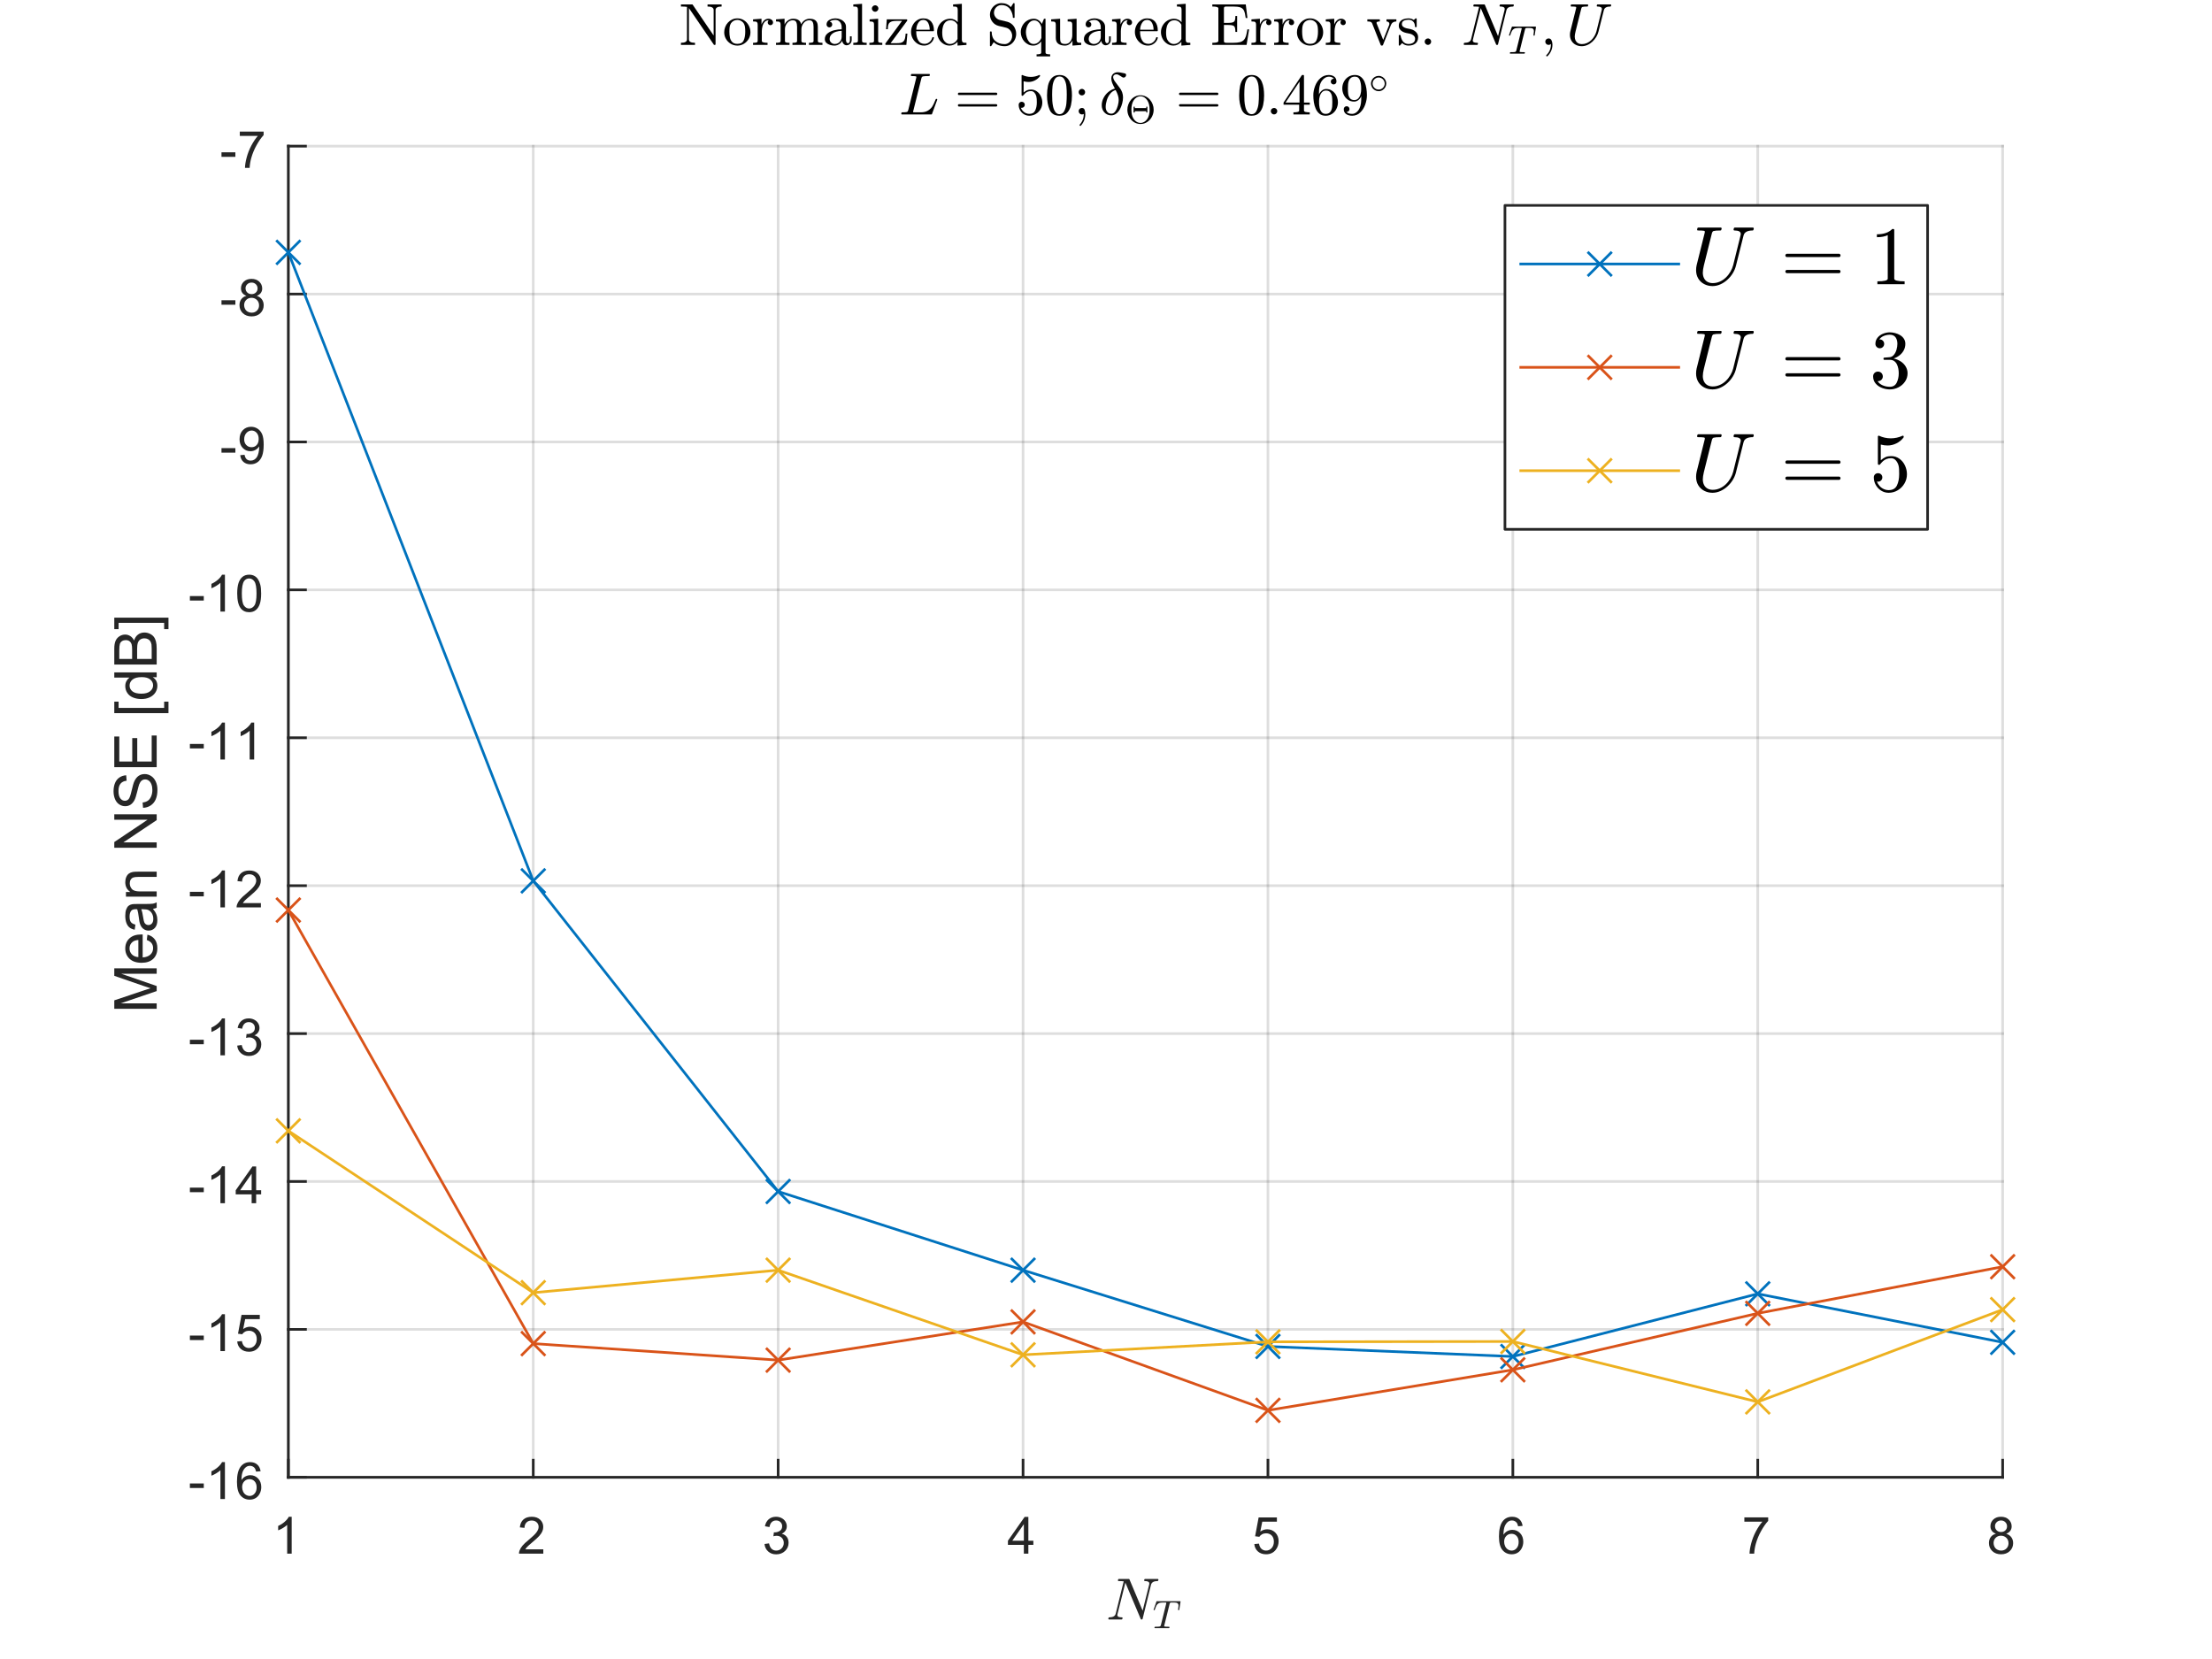<?xml version="1.0"?>
<!DOCTYPE svg PUBLIC '-//W3C//DTD SVG 1.0//EN'
          'http://www.w3.org/TR/2001/REC-SVG-20010904/DTD/svg10.dtd'>
<svg xmlns:xlink="http://www.w3.org/1999/xlink" style="fill-opacity:1; color-rendering:auto; color-interpolation:auto; text-rendering:auto; stroke:black; stroke-linecap:square; stroke-miterlimit:10; shape-rendering:auto; stroke-opacity:1; fill:black; stroke-dasharray:none; font-weight:normal; stroke-width:1; font-family:'Dialog'; font-style:normal; stroke-linejoin:miter; font-size:12px; stroke-dashoffset:0; image-rendering:auto;" width="560" height="420" xmlns="http://www.w3.org/2000/svg"
><rect width="100%" height="100%" fill="#333333" stroke="none"/><!--Generated by the Batik Graphics2D SVG Generator--><defs id="genericDefs"
  /><g
  ><defs id="defs1"
    ><clipPath clipPathUnits="userSpaceOnUse" id="clipPath1"
      ><path d="M0 0 L560 0 L560 420 L0 420 L0 0 Z"
      /></clipPath
    ></defs
    ><g style="fill:white; stroke:white;"
    ><rect x="0" y="0" width="560" style="clip-path:url(#clipPath1); stroke:none;" height="420"
    /></g
    ><g style="fill:white; text-rendering:optimizeSpeed; color-rendering:optimizeSpeed; image-rendering:optimizeSpeed; shape-rendering:crispEdges; stroke:white; color-interpolation:sRGB;"
    ><rect x="0" width="560" height="420" y="0" style="stroke:none;"
      /><path style="stroke:none;" d="M73 374 L507 374 L507 37 L73 37 Z"
    /></g
    ><g style="stroke-linecap:butt; fill-opacity:0.149; fill:rgb(38,38,38); text-rendering:geometricPrecision; image-rendering:optimizeQuality; color-rendering:optimizeQuality; stroke-linejoin:round; stroke:rgb(38,38,38); color-interpolation:linearRGB; stroke-width:0.667; stroke-opacity:0.149;"
    ><line y2="37" style="fill:none;" x1="73" x2="73" y1="374"
      /><line y2="37" style="fill:none;" x1="135" x2="135" y1="374"
      /><line y2="37" style="fill:none;" x1="197" x2="197" y1="374"
      /><line y2="37" style="fill:none;" x1="259" x2="259" y1="374"
      /><line y2="37" style="fill:none;" x1="321" x2="321" y1="374"
      /><line y2="37" style="fill:none;" x1="383" x2="383" y1="374"
      /><line y2="37" style="fill:none;" x1="445" x2="445" y1="374"
      /><line y2="37" style="fill:none;" x1="507" x2="507" y1="374"
      /><line y2="374" style="fill:none;" x1="507" x2="73" y1="374"
      /><line y2="336.555" style="fill:none;" x1="507" x2="73" y1="336.555"
      /><line y2="299.111" style="fill:none;" x1="507" x2="73" y1="299.111"
      /><line y2="261.667" style="fill:none;" x1="507" x2="73" y1="261.667"
      /><line y2="224.222" style="fill:none;" x1="507" x2="73" y1="224.222"
      /><line y2="186.778" style="fill:none;" x1="507" x2="73" y1="186.778"
      /><line y2="149.333" style="fill:none;" x1="507" x2="73" y1="149.333"
      /><line y2="111.889" style="fill:none;" x1="507" x2="73" y1="111.889"
      /><line y2="74.444" style="fill:none;" x1="507" x2="73" y1="74.444"
      /><line y2="37" style="fill:none;" x1="507" x2="73" y1="37"
      /><line x1="73" x2="507" y1="374" style="stroke-linecap:square; fill-opacity:1; fill:none; stroke-opacity:1;" y2="374"
      /><line x1="73" x2="73" y1="374" style="stroke-linecap:square; fill-opacity:1; fill:none; stroke-opacity:1;" y2="369.66"
      /><line x1="135" x2="135" y1="374" style="stroke-linecap:square; fill-opacity:1; fill:none; stroke-opacity:1;" y2="369.66"
      /><line x1="197" x2="197" y1="374" style="stroke-linecap:square; fill-opacity:1; fill:none; stroke-opacity:1;" y2="369.66"
      /><line x1="259" x2="259" y1="374" style="stroke-linecap:square; fill-opacity:1; fill:none; stroke-opacity:1;" y2="369.66"
      /><line x1="321" x2="321" y1="374" style="stroke-linecap:square; fill-opacity:1; fill:none; stroke-opacity:1;" y2="369.66"
      /><line x1="383" x2="383" y1="374" style="stroke-linecap:square; fill-opacity:1; fill:none; stroke-opacity:1;" y2="369.66"
      /><line x1="445" x2="445" y1="374" style="stroke-linecap:square; fill-opacity:1; fill:none; stroke-opacity:1;" y2="369.66"
      /><line x1="507" x2="507" y1="374" style="stroke-linecap:square; fill-opacity:1; fill:none; stroke-opacity:1;" y2="369.66"
    /></g
    ><g transform="translate(73,379.333)" style="font-size:13.333px; fill:rgb(38,38,38); text-rendering:geometricPrecision; color-rendering:optimizeQuality; image-rendering:optimizeQuality; stroke:rgb(38,38,38); color-interpolation:linearRGB;"
    ><path style="stroke:none;" d="M0.844 14 L-0.297 14 L-0.297 6.719 Q-0.719 7.109 -1.383 7.508 Q-2.047 7.906 -2.578 8.094 L-2.578 6.984 Q-1.625 6.547 -0.906 5.906 Q-0.188 5.266 0.109 4.656 L0.844 4.656 L0.844 14 Z"
    /></g
    ><g transform="translate(135,379.333)" style="font-size:13.333px; fill:rgb(38,38,38); text-rendering:geometricPrecision; color-rendering:optimizeQuality; image-rendering:optimizeQuality; stroke:rgb(38,38,38); color-interpolation:linearRGB;"
    ><path style="stroke:none;" d="M2.547 12.906 L2.547 14 L-3.609 14 Q-3.625 13.594 -3.469 13.203 Q-3.234 12.578 -2.719 11.969 Q-2.203 11.359 -1.219 10.562 Q0.297 9.312 0.828 8.586 Q1.359 7.859 1.359 7.219 Q1.359 6.531 0.875 6.07 Q0.391 5.609 -0.391 5.609 Q-1.219 5.609 -1.711 6.102 Q-2.203 6.594 -2.219 7.469 L-3.391 7.344 Q-3.266 6.031 -2.484 5.344 Q-1.703 4.656 -0.375 4.656 Q0.969 4.656 1.75 5.398 Q2.531 6.141 2.531 7.234 Q2.531 7.797 2.305 8.336 Q2.078 8.875 1.547 9.477 Q1.016 10.078 -0.219 11.109 Q-1.25 11.969 -1.539 12.281 Q-1.828 12.594 -2.016 12.906 L2.547 12.906 Z"
    /></g
    ><g transform="translate(197,379.333)" style="font-size:13.333px; fill:rgb(38,38,38); text-rendering:geometricPrecision; color-rendering:optimizeQuality; image-rendering:optimizeQuality; stroke:rgb(38,38,38); color-interpolation:linearRGB;"
    ><path style="stroke:none;" d="M-3.453 11.547 L-2.312 11.391 Q-2.109 12.359 -1.641 12.789 Q-1.172 13.219 -0.484 13.219 Q0.312 13.219 0.867 12.664 Q1.422 12.109 1.422 11.281 Q1.422 10.484 0.914 9.977 Q0.406 9.469 -0.391 9.469 Q-0.719 9.469 -1.203 9.594 L-1.078 8.594 Q-0.953 8.609 -0.891 8.609 Q-0.156 8.609 0.43 8.227 Q1.016 7.844 1.016 7.047 Q1.016 6.422 0.586 6.008 Q0.156 5.594 -0.516 5.594 Q-1.188 5.594 -1.625 6.016 Q-2.062 6.438 -2.203 7.266 L-3.344 7.062 Q-3.125 5.922 -2.383 5.289 Q-1.641 4.656 -0.547 4.656 Q0.219 4.656 0.859 4.984 Q1.5 5.312 1.844 5.875 Q2.188 6.438 2.188 7.078 Q2.188 7.672 1.859 8.172 Q1.531 8.672 0.906 8.953 Q1.719 9.156 2.18 9.75 Q2.641 10.344 2.641 11.25 Q2.641 12.469 1.75 13.32 Q0.859 14.172 -0.5 14.172 Q-1.719 14.172 -2.531 13.438 Q-3.344 12.703 -3.453 11.547 Z"
    /></g
    ><g transform="translate(259,379.333)" style="font-size:13.333px; fill:rgb(38,38,38); text-rendering:geometricPrecision; color-rendering:optimizeQuality; image-rendering:optimizeQuality; stroke:rgb(38,38,38); color-interpolation:linearRGB;"
    ><path style="stroke:none;" d="M0.203 14 L0.203 11.766 L-3.828 11.766 L-3.828 10.719 L0.406 4.688 L1.344 4.688 L1.344 10.719 L2.609 10.719 L2.609 11.766 L1.344 11.766 L1.344 14 L0.203 14 ZM0.203 10.719 L0.203 6.531 L-2.719 10.719 L0.203 10.719 Z"
    /></g
    ><g transform="translate(321,379.333)" style="font-size:13.333px; fill:rgb(38,38,38); text-rendering:geometricPrecision; color-rendering:optimizeQuality; image-rendering:optimizeQuality; stroke:rgb(38,38,38); color-interpolation:linearRGB;"
    ><path style="stroke:none;" d="M-3.453 11.562 L-2.266 11.453 Q-2.125 12.344 -1.641 12.781 Q-1.156 13.219 -0.469 13.219 Q0.359 13.219 0.93 12.594 Q1.5 11.969 1.5 10.953 Q1.5 9.969 0.953 9.406 Q0.406 8.844 -0.484 8.844 Q-1.047 8.844 -1.492 9.094 Q-1.938 9.344 -2.188 9.734 L-3.25 9.594 L-2.359 4.828 L2.266 4.828 L2.266 5.906 L-1.438 5.906 L-1.938 8.406 Q-1.109 7.828 -0.188 7.828 Q1.031 7.828 1.867 8.672 Q2.703 9.516 2.703 10.844 Q2.703 12.109 1.969 13.031 Q1.078 14.156 -0.469 14.156 Q-1.734 14.156 -2.539 13.445 Q-3.344 12.734 -3.453 11.562 Z"
    /></g
    ><g transform="translate(383,379.333)" style="font-size:13.333px; fill:rgb(38,38,38); text-rendering:geometricPrecision; color-rendering:optimizeQuality; image-rendering:optimizeQuality; stroke:rgb(38,38,38); color-interpolation:linearRGB;"
    ><path style="stroke:none;" d="M2.469 6.969 L1.328 7.062 Q1.188 6.391 0.906 6.078 Q0.438 5.594 -0.234 5.594 Q-0.781 5.594 -1.203 5.906 Q-1.734 6.297 -2.047 7.047 Q-2.359 7.797 -2.375 9.203 Q-1.969 8.578 -1.367 8.273 Q-0.766 7.969 -0.109 7.969 Q1.031 7.969 1.836 8.805 Q2.641 9.641 2.641 10.984 Q2.641 11.859 2.258 12.609 Q1.875 13.359 1.219 13.758 Q0.562 14.156 -0.281 14.156 Q-1.703 14.156 -2.609 13.109 Q-3.516 12.062 -3.516 9.641 Q-3.516 6.953 -2.516 5.719 Q-1.641 4.656 -0.172 4.656 Q0.922 4.656 1.625 5.273 Q2.328 5.891 2.469 6.969 ZM-2.203 10.984 Q-2.203 11.578 -1.953 12.117 Q-1.703 12.656 -1.25 12.938 Q-0.797 13.219 -0.297 13.219 Q0.422 13.219 0.945 12.633 Q1.469 12.047 1.469 11.047 Q1.469 10.078 0.953 9.523 Q0.438 8.969 -0.344 8.969 Q-1.125 8.969 -1.664 9.523 Q-2.203 10.078 -2.203 10.984 Z"
    /></g
    ><g transform="translate(445,379.333)" style="font-size:13.333px; fill:rgb(38,38,38); text-rendering:geometricPrecision; color-rendering:optimizeQuality; image-rendering:optimizeQuality; stroke:rgb(38,38,38); color-interpolation:linearRGB;"
    ><path style="stroke:none;" d="M-3.391 5.906 L-3.391 4.812 L2.641 4.812 L2.641 5.703 Q1.75 6.656 0.875 8.219 Q0 9.781 -0.469 11.438 Q-0.812 12.609 -0.906 14 L-2.078 14 Q-2.062 12.906 -1.648 11.352 Q-1.234 9.797 -0.469 8.352 Q0.297 6.906 1.172 5.906 L-3.391 5.906 Z"
    /></g
    ><g transform="translate(507,379.333)" style="font-size:13.333px; fill:rgb(38,38,38); text-rendering:geometricPrecision; color-rendering:optimizeQuality; image-rendering:optimizeQuality; stroke:rgb(38,38,38); color-interpolation:linearRGB;"
    ><path style="stroke:none;" d="M-1.703 8.953 Q-2.406 8.688 -2.75 8.211 Q-3.094 7.734 -3.094 7.062 Q-3.094 6.047 -2.367 5.352 Q-1.641 4.656 -0.422 4.656 Q0.797 4.656 1.539 5.367 Q2.281 6.078 2.281 7.094 Q2.281 7.734 1.938 8.211 Q1.594 8.688 0.906 8.953 Q1.766 9.234 2.211 9.859 Q2.656 10.484 2.656 11.344 Q2.656 12.531 1.812 13.344 Q0.969 14.156 -0.406 14.156 Q-1.781 14.156 -2.625 13.344 Q-3.469 12.531 -3.469 11.312 Q-3.469 10.406 -3.008 9.789 Q-2.547 9.172 -1.703 8.953 ZM-1.938 7.016 Q-1.938 7.672 -1.508 8.094 Q-1.078 8.516 -0.406 8.516 Q0.266 8.516 0.688 8.102 Q1.109 7.688 1.109 7.078 Q1.109 6.453 0.672 6.023 Q0.234 5.594 -0.406 5.594 Q-1.062 5.594 -1.5 6.016 Q-1.938 6.438 -1.938 7.016 ZM-2.297 11.312 Q-2.297 11.797 -2.062 12.258 Q-1.828 12.719 -1.375 12.969 Q-0.922 13.219 -0.391 13.219 Q0.422 13.219 0.953 12.695 Q1.484 12.172 1.484 11.359 Q1.484 10.531 0.938 9.992 Q0.391 9.453 -0.438 9.453 Q-1.234 9.453 -1.766 9.984 Q-2.297 10.516 -2.297 11.312 Z"
    /></g
    ><g transform="translate(290,397.667)" style="font-size:14.667px; fill:rgb(38,38,38); text-rendering:geometricPrecision; image-rendering:optimizeQuality; color-rendering:optimizeQuality; font-family:'mwa_cmmi10'; stroke:rgb(38,38,38); color-interpolation:linearRGB;"
    ><path style="stroke:none;" d="M-9.268 12.32 Q-9.409 12.32 -9.409 12.117 Q-9.409 12.086 -9.386 11.992 Q-9.362 11.898 -9.323 11.843 Q-9.284 11.789 -9.222 11.789 Q-7.784 11.789 -7.55 10.882 L-5.518 2.679 Q-5.94 2.601 -6.831 2.601 Q-6.987 2.601 -6.987 2.398 Q-6.971 2.367 -6.948 2.273 Q-6.925 2.179 -6.886 2.125 Q-6.846 2.07 -6.8 2.07 L-4.206 2.07 Q-4.096 2.07 -4.065 2.164 L-0.722 10.101 L0.935 3.461 Q0.966 3.289 0.966 3.226 Q0.966 2.601 -0.19 2.601 Q-0.346 2.601 -0.346 2.398 Q-0.284 2.211 -0.261 2.14 Q-0.237 2.07 -0.081 2.07 L3.122 2.07 Q3.279 2.07 3.279 2.273 Q3.263 2.304 3.239 2.398 Q3.216 2.492 3.177 2.546 Q3.138 2.601 3.075 2.601 Q1.638 2.601 1.403 3.523 L-0.737 12.195 Q-0.8 12.32 -0.893 12.32 L-1.081 12.32 Q-1.175 12.32 -1.206 12.211 L-5.034 3.148 L-5.065 3.054 Q-5.096 3.023 -5.096 3.007 L-7.081 10.945 Q-7.096 10.976 -7.104 11.031 Q-7.112 11.086 -7.128 11.164 Q-7.128 11.554 -6.792 11.671 Q-6.456 11.789 -5.956 11.789 Q-5.8 11.789 -5.8 11.992 Q-5.862 12.195 -5.893 12.257 Q-5.925 12.32 -6.05 12.32 L-9.268 12.32 Z"
      /><path style="stroke:none;" d="M2.266 14.395 Q2.281 14.364 2.297 14.301 Q2.313 14.239 2.336 14.2 Q2.36 14.161 2.406 14.161 Q3.266 14.161 3.547 14.114 Q3.813 14.051 3.875 13.832 L5.235 8.332 Q5.281 8.223 5.281 8.114 Q5.281 8.036 4.938 8.036 L4.36 8.036 Q3.688 8.036 3.321 8.246 Q2.953 8.457 2.781 8.793 Q2.61 9.129 2.344 9.895 Q2.313 9.973 2.25 9.973 L2.156 9.973 Q2.047 9.973 2.047 9.848 L2.766 7.785 Q2.781 7.692 2.86 7.692 L8.766 7.692 Q8.875 7.692 8.875 7.817 L8.547 9.895 Q8.547 9.926 8.508 9.95 Q8.469 9.973 8.438 9.973 L8.344 9.973 Q8.25 9.973 8.25 9.848 Q8.36 9.145 8.36 8.848 Q8.36 8.504 8.211 8.325 Q8.063 8.145 7.828 8.09 Q7.594 8.036 7.219 8.036 L6.625 8.036 Q6.36 8.036 6.266 8.09 Q6.172 8.145 6.11 8.379 L4.75 13.864 Q4.735 13.895 4.735 13.911 Q4.735 13.926 4.719 13.957 Q4.719 14.082 4.875 14.114 Q5.141 14.161 5.985 14.161 Q6.078 14.161 6.078 14.301 Q6.047 14.442 6.024 14.481 Q6 14.52 5.922 14.52 L2.375 14.52 Q2.266 14.52 2.266 14.395 Z"
    /></g
    ><g style="fill:rgb(38,38,38); text-rendering:geometricPrecision; image-rendering:optimizeQuality; color-rendering:optimizeQuality; stroke-linejoin:round; stroke:rgb(38,38,38); color-interpolation:linearRGB; stroke-width:0.667;"
    ><line y2="37" style="fill:none;" x1="73" x2="73" y1="374"
      /><line y2="374" style="fill:none;" x1="73" x2="77.34" y1="374"
      /><line y2="336.555" style="fill:none;" x1="73" x2="77.34" y1="336.555"
      /><line y2="299.111" style="fill:none;" x1="73" x2="77.34" y1="299.111"
      /><line y2="261.667" style="fill:none;" x1="73" x2="77.34" y1="261.667"
      /><line y2="224.222" style="fill:none;" x1="73" x2="77.34" y1="224.222"
      /><line y2="186.778" style="fill:none;" x1="73" x2="77.34" y1="186.778"
      /><line y2="149.333" style="fill:none;" x1="73" x2="77.34" y1="149.333"
      /><line y2="111.889" style="fill:none;" x1="73" x2="77.34" y1="111.889"
      /><line y2="74.444" style="fill:none;" x1="73" x2="77.34" y1="74.444"
      /><line y2="37" style="fill:none;" x1="73" x2="77.34" y1="37"
    /></g
    ><g transform="translate(67.667,374)" style="font-size:13.333px; fill:rgb(38,38,38); text-rendering:geometricPrecision; color-rendering:optimizeQuality; image-rendering:optimizeQuality; stroke:rgb(38,38,38); color-interpolation:linearRGB;"
    ><path style="stroke:none;" d="M-19.594 2.703 L-19.594 1.562 L-16.078 1.562 L-16.078 2.703 L-19.594 2.703 ZM-10.723 5.5 L-11.864 5.5 L-11.864 -1.781 Q-12.286 -1.391 -12.95 -0.992 Q-13.614 -0.594 -14.145 -0.406 L-14.145 -1.516 Q-13.192 -1.953 -12.473 -2.594 Q-11.754 -3.234 -11.457 -3.844 L-10.723 -3.844 L-10.723 5.5 ZM-1.694 -1.531 L-2.835 -1.438 Q-2.976 -2.109 -3.257 -2.422 Q-3.726 -2.906 -4.397 -2.906 Q-4.944 -2.906 -5.366 -2.594 Q-5.897 -2.203 -6.21 -1.453 Q-6.522 -0.703 -6.538 0.703 Q-6.132 0.078 -5.53 -0.227 Q-4.929 -0.531 -4.272 -0.531 Q-3.132 -0.531 -2.327 0.305 Q-1.522 1.141 -1.522 2.484 Q-1.522 3.359 -1.905 4.109 Q-2.288 4.859 -2.944 5.258 Q-3.601 5.656 -4.444 5.656 Q-5.866 5.656 -6.772 4.609 Q-7.679 3.562 -7.679 1.141 Q-7.679 -1.547 -6.679 -2.781 Q-5.804 -3.844 -4.335 -3.844 Q-3.241 -3.844 -2.538 -3.227 Q-1.835 -2.609 -1.694 -1.531 ZM-6.366 2.484 Q-6.366 3.078 -6.116 3.617 Q-5.866 4.156 -5.413 4.438 Q-4.96 4.719 -4.46 4.719 Q-3.741 4.719 -3.218 4.133 Q-2.694 3.547 -2.694 2.547 Q-2.694 1.578 -3.21 1.023 Q-3.726 0.469 -4.507 0.469 Q-5.288 0.469 -5.827 1.023 Q-6.366 1.578 -6.366 2.484 Z"
    /></g
    ><g transform="translate(67.667,336.555)" style="font-size:13.333px; fill:rgb(38,38,38); text-rendering:geometricPrecision; color-rendering:optimizeQuality; image-rendering:optimizeQuality; stroke:rgb(38,38,38); color-interpolation:linearRGB;"
    ><path style="stroke:none;" d="M-19.594 2.703 L-19.594 1.562 L-16.078 1.562 L-16.078 2.703 L-19.594 2.703 ZM-10.723 5.5 L-11.864 5.5 L-11.864 -1.781 Q-12.286 -1.391 -12.95 -0.992 Q-13.614 -0.594 -14.145 -0.406 L-14.145 -1.516 Q-13.192 -1.953 -12.473 -2.594 Q-11.754 -3.234 -11.457 -3.844 L-10.723 -3.844 L-10.723 5.5 ZM-7.616 3.062 L-6.429 2.953 Q-6.288 3.844 -5.804 4.281 Q-5.319 4.719 -4.632 4.719 Q-3.804 4.719 -3.233 4.094 Q-2.663 3.469 -2.663 2.453 Q-2.663 1.469 -3.21 0.906 Q-3.757 0.344 -4.647 0.344 Q-5.21 0.344 -5.655 0.594 Q-6.101 0.844 -6.351 1.234 L-7.413 1.094 L-6.522 -3.672 L-1.897 -3.672 L-1.897 -2.594 L-5.601 -2.594 L-6.101 -0.094 Q-5.272 -0.672 -4.351 -0.672 Q-3.132 -0.672 -2.296 0.172 Q-1.46 1.016 -1.46 2.344 Q-1.46 3.609 -2.194 4.531 Q-3.085 5.656 -4.632 5.656 Q-5.897 5.656 -6.702 4.945 Q-7.507 4.234 -7.616 3.062 Z"
    /></g
    ><g transform="translate(67.667,299.111)" style="font-size:13.333px; fill:rgb(38,38,38); text-rendering:geometricPrecision; color-rendering:optimizeQuality; image-rendering:optimizeQuality; stroke:rgb(38,38,38); color-interpolation:linearRGB;"
    ><path style="stroke:none;" d="M-19.594 2.703 L-19.594 1.562 L-16.078 1.562 L-16.078 2.703 L-19.594 2.703 ZM-10.723 5.5 L-11.864 5.5 L-11.864 -1.781 Q-12.286 -1.391 -12.95 -0.992 Q-13.614 -0.594 -14.145 -0.406 L-14.145 -1.516 Q-13.192 -1.953 -12.473 -2.594 Q-11.754 -3.234 -11.457 -3.844 L-10.723 -3.844 L-10.723 5.5 ZM-3.96 5.5 L-3.96 3.266 L-7.991 3.266 L-7.991 2.219 L-3.757 -3.812 L-2.819 -3.812 L-2.819 2.219 L-1.554 2.219 L-1.554 3.266 L-2.819 3.266 L-2.819 5.5 L-3.96 5.5 ZM-3.96 2.219 L-3.96 -1.969 L-6.882 2.219 L-3.96 2.219 Z"
    /></g
    ><g transform="translate(67.667,261.667)" style="font-size:13.333px; fill:rgb(38,38,38); text-rendering:geometricPrecision; color-rendering:optimizeQuality; image-rendering:optimizeQuality; stroke:rgb(38,38,38); color-interpolation:linearRGB;"
    ><path style="stroke:none;" d="M-19.594 2.703 L-19.594 1.562 L-16.078 1.562 L-16.078 2.703 L-19.594 2.703 ZM-10.723 5.5 L-11.864 5.5 L-11.864 -1.781 Q-12.286 -1.391 -12.95 -0.992 Q-13.614 -0.594 -14.145 -0.406 L-14.145 -1.516 Q-13.192 -1.953 -12.473 -2.594 Q-11.754 -3.234 -11.457 -3.844 L-10.723 -3.844 L-10.723 5.5 ZM-7.616 3.047 L-6.476 2.891 Q-6.272 3.859 -5.804 4.289 Q-5.335 4.719 -4.647 4.719 Q-3.851 4.719 -3.296 4.164 Q-2.741 3.609 -2.741 2.781 Q-2.741 1.984 -3.249 1.477 Q-3.757 0.969 -4.554 0.969 Q-4.882 0.969 -5.366 1.094 L-5.241 0.094 Q-5.116 0.109 -5.054 0.109 Q-4.319 0.109 -3.733 -0.273 Q-3.147 -0.656 -3.147 -1.453 Q-3.147 -2.078 -3.577 -2.492 Q-4.007 -2.906 -4.679 -2.906 Q-5.351 -2.906 -5.788 -2.484 Q-6.226 -2.062 -6.366 -1.234 L-7.507 -1.438 Q-7.288 -2.578 -6.546 -3.211 Q-5.804 -3.844 -4.71 -3.844 Q-3.944 -3.844 -3.304 -3.516 Q-2.663 -3.188 -2.319 -2.625 Q-1.976 -2.062 -1.976 -1.422 Q-1.976 -0.828 -2.304 -0.328 Q-2.632 0.172 -3.257 0.453 Q-2.444 0.656 -1.983 1.25 Q-1.522 1.844 -1.522 2.75 Q-1.522 3.969 -2.413 4.82 Q-3.304 5.672 -4.663 5.672 Q-5.882 5.672 -6.694 4.938 Q-7.507 4.203 -7.616 3.047 Z"
    /></g
    ><g transform="translate(67.667,224.222)" style="font-size:13.333px; fill:rgb(38,38,38); text-rendering:geometricPrecision; color-rendering:optimizeQuality; image-rendering:optimizeQuality; stroke:rgb(38,38,38); color-interpolation:linearRGB;"
    ><path style="stroke:none;" d="M-19.594 2.703 L-19.594 1.562 L-16.078 1.562 L-16.078 2.703 L-19.594 2.703 ZM-10.723 5.5 L-11.864 5.5 L-11.864 -1.781 Q-12.286 -1.391 -12.95 -0.992 Q-13.614 -0.594 -14.145 -0.406 L-14.145 -1.516 Q-13.192 -1.953 -12.473 -2.594 Q-11.754 -3.234 -11.457 -3.844 L-10.723 -3.844 L-10.723 5.5 ZM-1.616 4.406 L-1.616 5.5 L-7.772 5.5 Q-7.788 5.094 -7.632 4.703 Q-7.397 4.078 -6.882 3.469 Q-6.366 2.859 -5.382 2.062 Q-3.866 0.812 -3.335 0.086 Q-2.804 -0.641 -2.804 -1.281 Q-2.804 -1.969 -3.288 -2.43 Q-3.772 -2.891 -4.554 -2.891 Q-5.382 -2.891 -5.874 -2.398 Q-6.366 -1.906 -6.382 -1.031 L-7.554 -1.156 Q-7.429 -2.469 -6.647 -3.156 Q-5.866 -3.844 -4.538 -3.844 Q-3.194 -3.844 -2.413 -3.102 Q-1.632 -2.359 -1.632 -1.266 Q-1.632 -0.703 -1.858 -0.164 Q-2.085 0.375 -2.616 0.977 Q-3.147 1.578 -4.382 2.609 Q-5.413 3.469 -5.702 3.781 Q-5.991 4.094 -6.179 4.406 L-1.616 4.406 Z"
    /></g
    ><g transform="translate(67.667,186.778)" style="font-size:13.333px; fill:rgb(38,38,38); text-rendering:geometricPrecision; color-rendering:optimizeQuality; image-rendering:optimizeQuality; stroke:rgb(38,38,38); color-interpolation:linearRGB;"
    ><path style="stroke:none;" d="M-19.594 2.703 L-19.594 1.562 L-16.078 1.562 L-16.078 2.703 L-19.594 2.703 ZM-10.723 5.5 L-11.864 5.5 L-11.864 -1.781 Q-12.286 -1.391 -12.95 -0.992 Q-13.614 -0.594 -14.145 -0.406 L-14.145 -1.516 Q-13.192 -1.953 -12.473 -2.594 Q-11.754 -3.234 -11.457 -3.844 L-10.723 -3.844 L-10.723 5.5 ZM-3.319 5.5 L-4.46 5.5 L-4.46 -1.781 Q-4.882 -1.391 -5.546 -0.992 Q-6.21 -0.594 -6.741 -0.406 L-6.741 -1.516 Q-5.788 -1.953 -5.069 -2.594 Q-4.351 -3.234 -4.054 -3.844 L-3.319 -3.844 L-3.319 5.5 Z"
    /></g
    ><g transform="translate(67.667,149.333)" style="font-size:13.333px; fill:rgb(38,38,38); text-rendering:geometricPrecision; color-rendering:optimizeQuality; image-rendering:optimizeQuality; stroke:rgb(38,38,38); color-interpolation:linearRGB;"
    ><path style="stroke:none;" d="M-19.594 2.703 L-19.594 1.562 L-16.078 1.562 L-16.078 2.703 L-19.594 2.703 ZM-10.723 5.5 L-11.864 5.5 L-11.864 -1.781 Q-12.286 -1.391 -12.95 -0.992 Q-13.614 -0.594 -14.145 -0.406 L-14.145 -1.516 Q-13.192 -1.953 -12.473 -2.594 Q-11.754 -3.234 -11.457 -3.844 L-10.723 -3.844 L-10.723 5.5 ZM-7.616 0.906 Q-7.616 -0.734 -7.28 -1.742 Q-6.944 -2.75 -6.272 -3.297 Q-5.601 -3.844 -4.585 -3.844 Q-3.835 -3.844 -3.272 -3.539 Q-2.71 -3.234 -2.343 -2.672 Q-1.976 -2.109 -1.765 -1.289 Q-1.554 -0.469 -1.554 0.906 Q-1.554 2.547 -1.89 3.555 Q-2.226 4.562 -2.897 5.109 Q-3.569 5.656 -4.585 5.656 Q-5.929 5.656 -6.71 4.688 Q-7.616 3.531 -7.616 0.906 ZM-6.444 0.906 Q-6.444 3.203 -5.913 3.961 Q-5.382 4.719 -4.585 4.719 Q-3.804 4.719 -3.265 3.961 Q-2.726 3.203 -2.726 0.906 Q-2.726 -1.391 -3.265 -2.141 Q-3.804 -2.891 -4.601 -2.891 Q-5.382 -2.891 -5.866 -2.234 Q-6.444 -1.375 -6.444 0.906 Z"
    /></g
    ><g transform="translate(67.667,111.889)" style="font-size:13.333px; fill:rgb(38,38,38); text-rendering:geometricPrecision; color-rendering:optimizeQuality; image-rendering:optimizeQuality; stroke:rgb(38,38,38); color-interpolation:linearRGB;"
    ><path style="stroke:none;" d="M-11.594 2.703 L-11.594 1.562 L-8.078 1.562 L-8.078 2.703 L-11.594 2.703 ZM-6.848 3.344 L-5.754 3.25 Q-5.614 4.016 -5.223 4.367 Q-4.832 4.719 -4.207 4.719 Q-3.692 4.719 -3.293 4.477 Q-2.895 4.234 -2.637 3.836 Q-2.379 3.438 -2.215 2.75 Q-2.051 2.062 -2.051 1.344 Q-2.051 1.266 -2.051 1.125 Q-2.395 1.672 -2.989 2.008 Q-3.583 2.344 -4.27 2.344 Q-5.426 2.344 -6.223 1.508 Q-7.02 0.672 -7.02 -0.703 Q-7.02 -2.125 -6.192 -2.984 Q-5.364 -3.844 -4.098 -3.844 Q-3.192 -3.844 -2.442 -3.352 Q-1.692 -2.859 -1.301 -1.961 Q-0.911 -1.062 -0.911 0.656 Q-0.911 2.438 -1.293 3.492 Q-1.676 4.547 -2.442 5.102 Q-3.208 5.656 -4.239 5.656 Q-5.332 5.656 -6.028 5.055 Q-6.723 4.453 -6.848 3.344 ZM-2.176 -0.766 Q-2.176 -1.75 -2.7 -2.32 Q-3.223 -2.891 -3.958 -2.891 Q-4.723 -2.891 -5.286 -2.273 Q-5.848 -1.656 -5.848 -0.656 Q-5.848 0.219 -5.317 0.773 Q-4.786 1.328 -3.989 1.328 Q-3.192 1.328 -2.684 0.773 Q-2.176 0.219 -2.176 -0.766 Z"
    /></g
    ><g transform="translate(67.667,74.444)" style="font-size:13.333px; fill:rgb(38,38,38); text-rendering:geometricPrecision; color-rendering:optimizeQuality; image-rendering:optimizeQuality; stroke:rgb(38,38,38); color-interpolation:linearRGB;"
    ><path style="stroke:none;" d="M-11.594 2.703 L-11.594 1.562 L-8.078 1.562 L-8.078 2.703 L-11.594 2.703 ZM-5.27 0.453 Q-5.973 0.188 -6.317 -0.289 Q-6.661 -0.766 -6.661 -1.438 Q-6.661 -2.453 -5.934 -3.148 Q-5.207 -3.844 -3.989 -3.844 Q-2.77 -3.844 -2.028 -3.133 Q-1.286 -2.422 -1.286 -1.406 Q-1.286 -0.766 -1.629 -0.289 Q-1.973 0.188 -2.661 0.453 Q-1.801 0.734 -1.356 1.359 Q-0.911 1.984 -0.911 2.844 Q-0.911 4.031 -1.754 4.844 Q-2.598 5.656 -3.973 5.656 Q-5.348 5.656 -6.192 4.844 Q-7.036 4.031 -7.036 2.812 Q-7.036 1.906 -6.575 1.289 Q-6.114 0.672 -5.27 0.453 ZM-5.504 -1.484 Q-5.504 -0.828 -5.075 -0.406 Q-4.645 0.016 -3.973 0.016 Q-3.301 0.016 -2.879 -0.398 Q-2.458 -0.812 -2.458 -1.422 Q-2.458 -2.047 -2.895 -2.477 Q-3.333 -2.906 -3.973 -2.906 Q-4.629 -2.906 -5.067 -2.484 Q-5.504 -2.062 -5.504 -1.484 ZM-5.864 2.812 Q-5.864 3.297 -5.629 3.758 Q-5.395 4.219 -4.942 4.469 Q-4.489 4.719 -3.958 4.719 Q-3.145 4.719 -2.614 4.195 Q-2.083 3.672 -2.083 2.859 Q-2.083 2.031 -2.629 1.492 Q-3.176 0.953 -4.004 0.953 Q-4.801 0.953 -5.332 1.484 Q-5.864 2.016 -5.864 2.812 Z"
    /></g
    ><g transform="translate(67.667,37)" style="font-size:13.333px; fill:rgb(38,38,38); text-rendering:geometricPrecision; color-rendering:optimizeQuality; image-rendering:optimizeQuality; stroke:rgb(38,38,38); color-interpolation:linearRGB;"
    ><path style="stroke:none;" d="M-11.594 2.703 L-11.594 1.562 L-8.078 1.562 L-8.078 2.703 L-11.594 2.703 ZM-6.957 -2.594 L-6.957 -3.688 L-0.926 -3.688 L-0.926 -2.797 Q-1.817 -1.844 -2.692 -0.281 Q-3.567 1.281 -4.036 2.938 Q-4.379 4.109 -4.473 5.5 L-5.645 5.5 Q-5.629 4.406 -5.215 2.852 Q-4.801 1.297 -4.036 -0.148 Q-3.27 -1.594 -2.395 -2.594 L-6.957 -2.594 Z"
    /></g
    ><g transform="translate(43.667,205.5) rotate(-90)" style="font-size:14.667px; fill:rgb(38,38,38); text-rendering:geometricPrecision; color-rendering:optimizeQuality; image-rendering:optimizeQuality; stroke:rgb(38,38,38); color-interpolation:linearRGB;"
    ><path style="stroke:none;" d="M-49.891 -4 L-49.891 -14.734 L-47.75 -14.734 L-45.203 -7.141 Q-44.859 -6.078 -44.688 -5.547 Q-44.516 -6.125 -44.125 -7.266 L-41.547 -14.734 L-39.641 -14.734 L-39.641 -4 L-41.016 -4 L-41.016 -12.984 L-44.125 -4 L-45.406 -4 L-48.516 -13.141 L-48.516 -4 L-49.891 -4 ZM-32.479 -6.5 L-31.119 -6.344 Q-31.432 -5.141 -32.307 -4.484 Q-33.182 -3.828 -34.541 -3.828 Q-36.244 -3.828 -37.244 -4.875 Q-38.244 -5.922 -38.244 -7.828 Q-38.244 -9.781 -37.229 -10.867 Q-36.213 -11.953 -34.604 -11.953 Q-33.041 -11.953 -32.057 -10.891 Q-31.073 -9.828 -31.073 -7.906 Q-31.073 -7.781 -31.073 -7.547 L-36.885 -7.547 Q-36.807 -6.266 -36.158 -5.586 Q-35.51 -4.906 -34.526 -4.906 Q-33.807 -4.906 -33.291 -5.289 Q-32.776 -5.672 -32.479 -6.5 ZM-36.807 -8.641 L-32.463 -8.641 Q-32.557 -9.625 -32.963 -10.109 Q-33.588 -10.875 -34.588 -10.875 Q-35.51 -10.875 -36.127 -10.266 Q-36.744 -9.656 -36.807 -8.641 ZM-24.578 -4.953 Q-25.312 -4.344 -25.984 -4.086 Q-26.656 -3.828 -27.437 -3.828 Q-28.718 -3.828 -29.406 -4.453 Q-30.093 -5.078 -30.093 -6.047 Q-30.093 -6.625 -29.835 -7.094 Q-29.578 -7.562 -29.156 -7.852 Q-28.734 -8.141 -28.203 -8.281 Q-27.828 -8.391 -27.031 -8.484 Q-25.437 -8.672 -24.687 -8.938 Q-24.671 -9.203 -24.671 -9.281 Q-24.671 -10.094 -25.046 -10.422 Q-25.562 -10.859 -26.546 -10.859 Q-27.484 -10.859 -27.929 -10.539 Q-28.375 -10.219 -28.578 -9.391 L-29.875 -9.562 Q-29.703 -10.391 -29.296 -10.898 Q-28.89 -11.406 -28.125 -11.68 Q-27.359 -11.953 -26.359 -11.953 Q-25.359 -11.953 -24.742 -11.719 Q-24.125 -11.484 -23.828 -11.133 Q-23.531 -10.781 -23.421 -10.234 Q-23.359 -9.891 -23.359 -9.016 L-23.359 -7.266 Q-23.359 -5.422 -23.273 -4.938 Q-23.187 -4.453 -22.937 -4 L-24.312 -4 Q-24.515 -4.406 -24.578 -4.953 ZM-24.687 -7.906 Q-25.406 -7.609 -26.843 -7.406 Q-27.656 -7.281 -27.992 -7.141 Q-28.328 -7 -28.507 -6.719 Q-28.687 -6.438 -28.687 -6.094 Q-28.687 -5.562 -28.289 -5.211 Q-27.89 -4.859 -27.125 -4.859 Q-26.359 -4.859 -25.765 -5.195 Q-25.171 -5.531 -24.89 -6.109 Q-24.687 -6.547 -24.687 -7.422 L-24.687 -7.906 ZM-21.505 -4 L-21.505 -11.781 L-20.317 -11.781 L-20.317 -10.672 Q-19.458 -11.953 -17.833 -11.953 Q-17.13 -11.953 -16.544 -11.703 Q-15.958 -11.453 -15.661 -11.039 Q-15.364 -10.625 -15.255 -10.062 Q-15.177 -9.703 -15.177 -8.781 L-15.177 -4 L-16.505 -4 L-16.505 -8.734 Q-16.505 -9.531 -16.653 -9.93 Q-16.802 -10.328 -17.192 -10.57 Q-17.583 -10.812 -18.114 -10.812 Q-18.958 -10.812 -19.567 -10.281 Q-20.177 -9.75 -20.177 -8.25 L-20.177 -4 L-21.505 -4 ZM-9.125 -4 L-9.125 -14.734 L-7.672 -14.734 L-2.032 -6.312 L-2.032 -14.734 L-0.657 -14.734 L-0.657 -4 L-2.125 -4 L-7.766 -12.438 L-7.766 -4 L-9.125 -4 ZM0.99 -7.453 L2.334 -7.562 Q2.428 -6.766 2.779 -6.25 Q3.131 -5.734 3.857 -5.414 Q4.584 -5.094 5.506 -5.094 Q6.318 -5.094 6.943 -5.336 Q7.568 -5.578 7.873 -6 Q8.178 -6.422 8.178 -6.922 Q8.178 -7.422 7.881 -7.797 Q7.584 -8.172 6.912 -8.438 Q6.475 -8.594 4.998 -8.953 Q3.522 -9.312 2.928 -9.625 Q2.162 -10.031 1.779 -10.625 Q1.397 -11.219 1.397 -11.969 Q1.397 -12.781 1.857 -13.484 Q2.318 -14.188 3.209 -14.555 Q4.1 -14.922 5.178 -14.922 Q6.381 -14.922 7.287 -14.539 Q8.193 -14.156 8.685 -13.406 Q9.178 -12.656 9.225 -11.719 L7.85 -11.609 Q7.74 -12.625 7.107 -13.148 Q6.475 -13.672 5.24 -13.672 Q3.959 -13.672 3.365 -13.195 Q2.772 -12.719 2.772 -12.062 Q2.772 -11.484 3.193 -11.109 Q3.6 -10.734 5.334 -10.344 Q7.068 -9.953 7.709 -9.656 Q8.646 -9.219 9.092 -8.555 Q9.537 -7.891 9.537 -7.031 Q9.537 -6.172 9.045 -5.414 Q8.553 -4.656 7.639 -4.234 Q6.725 -3.812 5.568 -3.812 Q4.115 -3.812 3.131 -4.242 Q2.147 -4.672 1.584 -5.523 Q1.022 -6.375 0.99 -7.453 ZM11.281 -4 L11.281 -14.734 L19.047 -14.734 L19.047 -13.469 L12.703 -13.469 L12.703 -10.188 L18.641 -10.188 L18.641 -8.922 L12.703 -8.922 L12.703 -5.266 L19.297 -5.266 L19.297 -4 L11.281 -4 ZM24.957 -1.016 L24.957 -14.734 L27.863 -14.734 L27.863 -13.641 L26.285 -13.641 L26.285 -2.109 L27.863 -2.109 L27.863 -1.016 L24.957 -1.016 ZM34.045 -4 L34.045 -4.984 Q33.31 -3.828 31.873 -3.828 Q30.951 -3.828 30.17 -4.336 Q29.389 -4.844 28.959 -5.766 Q28.529 -6.688 28.529 -7.875 Q28.529 -9.047 28.92 -9.992 Q29.31 -10.938 30.084 -11.445 Q30.857 -11.953 31.81 -11.953 Q32.514 -11.953 33.068 -11.656 Q33.623 -11.359 33.967 -10.891 L33.967 -14.734 L35.279 -14.734 L35.279 -4 L34.045 -4 ZM29.889 -7.875 Q29.889 -6.391 30.514 -5.648 Q31.139 -4.906 31.998 -4.906 Q32.857 -4.906 33.467 -5.617 Q34.076 -6.328 34.076 -7.766 Q34.076 -9.375 33.459 -10.117 Q32.842 -10.859 31.935 -10.859 Q31.06 -10.859 30.474 -10.141 Q29.889 -9.422 29.889 -7.875 ZM37.258 -4 L37.258 -14.734 L41.29 -14.734 Q42.524 -14.734 43.266 -14.406 Q44.008 -14.078 44.43 -13.406 Q44.852 -12.734 44.852 -11.984 Q44.852 -11.297 44.477 -10.695 Q44.102 -10.094 43.352 -9.719 Q44.321 -9.422 44.844 -8.734 Q45.368 -8.047 45.368 -7.109 Q45.368 -6.359 45.047 -5.711 Q44.727 -5.062 44.258 -4.711 Q43.79 -4.359 43.087 -4.18 Q42.383 -4 41.352 -4 L37.258 -4 ZM38.68 -10.219 L41.008 -10.219 Q41.946 -10.219 42.368 -10.344 Q42.899 -10.516 43.172 -10.891 Q43.446 -11.266 43.446 -11.828 Q43.446 -12.359 43.196 -12.766 Q42.946 -13.172 42.469 -13.32 Q41.993 -13.469 40.837 -13.469 L38.68 -13.469 L38.68 -10.219 ZM38.68 -5.266 L41.352 -5.266 Q42.04 -5.266 42.321 -5.312 Q42.821 -5.406 43.149 -5.609 Q43.477 -5.812 43.688 -6.203 Q43.899 -6.594 43.899 -7.109 Q43.899 -7.719 43.594 -8.156 Q43.29 -8.594 42.743 -8.773 Q42.196 -8.953 41.165 -8.953 L38.68 -8.953 L38.68 -5.266 ZM49.128 -1.016 L46.221 -1.016 L46.221 -2.109 L47.815 -2.109 L47.815 -13.641 L46.221 -13.641 L46.221 -14.734 L49.128 -14.734 L49.128 -1.016 Z"
    /></g
    ><g transform="translate(290,34.25)" style="font-size:14.667px; text-rendering:geometricPrecision; color-rendering:optimizeQuality; image-rendering:optimizeQuality; font-family:'mwa_cmr10'; color-interpolation:linearRGB;"
    ><path style="stroke:none;" d="M-117.609 -22.88 L-117.609 -23.411 Q-116.078 -23.411 -116.078 -24.286 L-116.078 -32.505 Q-116.563 -32.599 -117.609 -32.599 L-117.609 -33.13 L-114.75 -33.13 Q-114.672 -33.13 -114.641 -33.068 L-109.328 -25.255 L-109.328 -31.708 Q-109.328 -32.599 -110.875 -32.599 L-110.875 -33.13 L-107.313 -33.13 L-107.313 -32.599 Q-108.844 -32.599 -108.844 -31.708 L-108.844 -23.005 Q-108.844 -22.974 -108.906 -22.927 Q-108.969 -22.88 -109 -22.88 L-109.188 -22.88 Q-109.266 -22.88 -109.281 -22.943 L-115.594 -32.208 L-115.594 -24.286 Q-115.594 -23.411 -114.047 -23.411 L-114.047 -22.88 L-117.609 -22.88 Z"
      /><path style="stroke:none;" d="M-103.328 -22.708 Q-104.234 -22.708 -105 -23.169 Q-105.766 -23.63 -106.211 -24.396 Q-106.656 -25.161 -106.656 -26.068 Q-106.656 -26.755 -106.414 -27.396 Q-106.172 -28.036 -105.711 -28.536 Q-105.25 -29.036 -104.641 -29.318 Q-104.031 -29.599 -103.328 -29.599 Q-102.406 -29.599 -101.649 -29.114 Q-100.891 -28.63 -100.453 -27.81 Q-100.016 -26.989 -100.016 -26.068 Q-100.016 -25.177 -100.461 -24.404 Q-100.906 -23.63 -101.672 -23.169 Q-102.438 -22.708 -103.328 -22.708 ZM-103.328 -23.146 Q-102.125 -23.146 -101.727 -24.021 Q-101.328 -24.896 -101.328 -26.239 Q-101.328 -26.989 -101.406 -27.489 Q-101.484 -27.989 -101.75 -28.396 Q-101.922 -28.63 -102.18 -28.818 Q-102.438 -29.005 -102.727 -29.107 Q-103.016 -29.208 -103.328 -29.208 Q-103.797 -29.208 -104.219 -28.997 Q-104.641 -28.786 -104.922 -28.396 Q-105.203 -27.958 -105.274 -27.45 Q-105.344 -26.943 -105.344 -26.239 Q-105.344 -25.396 -105.203 -24.724 Q-105.063 -24.052 -104.617 -23.599 Q-104.172 -23.146 -103.328 -23.146 Z"
      /><path style="stroke:none;" d="M-99.354 -22.88 L-99.354 -23.411 Q-98.839 -23.411 -98.51 -23.489 Q-98.182 -23.568 -98.182 -23.88 L-98.182 -27.974 Q-98.182 -28.38 -98.307 -28.56 Q-98.432 -28.739 -98.659 -28.779 Q-98.885 -28.818 -99.354 -28.818 L-99.354 -29.349 L-97.214 -29.505 L-97.214 -28.036 Q-96.964 -28.693 -96.518 -29.099 Q-96.073 -29.505 -95.432 -29.505 Q-94.995 -29.505 -94.643 -29.239 Q-94.292 -28.974 -94.292 -28.552 Q-94.292 -28.271 -94.487 -28.075 Q-94.682 -27.88 -94.964 -27.88 Q-95.245 -27.88 -95.44 -28.075 Q-95.635 -28.271 -95.635 -28.552 Q-95.635 -28.958 -95.354 -29.114 L-95.432 -29.114 Q-96.042 -29.114 -96.425 -28.677 Q-96.807 -28.239 -96.971 -27.591 Q-97.135 -26.943 -97.135 -26.349 L-97.135 -23.88 Q-97.135 -23.411 -95.682 -23.411 L-95.682 -22.88 L-99.354 -22.88 Z"
      /><path style="stroke:none;" d="M-93.547 -22.88 L-93.547 -23.411 Q-93.047 -23.411 -92.711 -23.489 Q-92.375 -23.568 -92.375 -23.88 L-92.375 -27.974 Q-92.375 -28.38 -92.5 -28.56 Q-92.625 -28.739 -92.852 -28.779 Q-93.079 -28.818 -93.547 -28.818 L-93.547 -29.349 L-91.375 -29.505 L-91.375 -28.036 Q-91.079 -28.693 -90.485 -29.099 Q-89.891 -29.505 -89.204 -29.505 Q-87.469 -29.505 -87.172 -28.099 Q-86.875 -28.739 -86.297 -29.122 Q-85.719 -29.505 -85.032 -29.505 Q-84.344 -29.505 -83.883 -29.286 Q-83.422 -29.068 -83.188 -28.614 Q-82.954 -28.161 -82.954 -27.489 L-82.954 -23.88 Q-82.954 -23.568 -82.618 -23.489 Q-82.282 -23.411 -81.782 -23.411 L-81.782 -22.88 L-85.204 -22.88 L-85.204 -23.411 Q-84.704 -23.411 -84.368 -23.489 Q-84.032 -23.568 -84.032 -23.88 L-84.032 -27.443 Q-84.032 -28.193 -84.25 -28.654 Q-84.469 -29.114 -85.125 -29.114 Q-85.985 -29.114 -86.547 -28.419 Q-87.11 -27.724 -87.11 -26.849 L-87.11 -23.88 Q-87.11 -23.568 -86.782 -23.489 Q-86.454 -23.411 -85.938 -23.411 L-85.938 -22.88 L-89.375 -22.88 L-89.375 -23.411 Q-88.86 -23.411 -88.532 -23.489 Q-88.204 -23.568 -88.204 -23.88 L-88.204 -27.443 Q-88.204 -28.177 -88.415 -28.646 Q-88.625 -29.114 -89.297 -29.114 Q-90.157 -29.114 -90.719 -28.419 Q-91.282 -27.724 -91.282 -26.849 L-91.282 -23.88 Q-91.282 -23.568 -90.954 -23.489 Q-90.625 -23.411 -90.125 -23.411 L-90.125 -22.88 L-93.547 -22.88 Z"
      /><path style="stroke:none;" d="M-81.184 -24.349 Q-81.184 -25.239 -80.481 -25.802 Q-79.778 -26.364 -78.786 -26.599 Q-77.794 -26.833 -76.919 -26.833 L-76.919 -27.443 Q-76.919 -27.88 -77.106 -28.286 Q-77.294 -28.693 -77.653 -28.95 Q-78.013 -29.208 -78.45 -29.208 Q-79.434 -29.208 -79.966 -28.755 Q-79.669 -28.755 -79.489 -28.544 Q-79.309 -28.333 -79.309 -28.036 Q-79.309 -27.739 -79.52 -27.529 Q-79.731 -27.318 -80.013 -27.318 Q-80.325 -27.318 -80.536 -27.529 Q-80.747 -27.739 -80.747 -28.036 Q-80.747 -28.833 -80.028 -29.216 Q-79.309 -29.599 -78.45 -29.599 Q-77.841 -29.599 -77.224 -29.341 Q-76.606 -29.083 -76.216 -28.599 Q-75.825 -28.114 -75.825 -27.474 L-75.825 -24.099 Q-75.825 -23.802 -75.7 -23.56 Q-75.575 -23.318 -75.309 -23.318 Q-75.059 -23.318 -74.942 -23.568 Q-74.825 -23.818 -74.825 -24.099 L-74.825 -25.052 L-74.388 -25.052 L-74.388 -24.099 Q-74.388 -23.755 -74.559 -23.45 Q-74.731 -23.146 -75.028 -22.966 Q-75.325 -22.786 -75.669 -22.786 Q-76.106 -22.786 -76.427 -23.13 Q-76.747 -23.474 -76.778 -23.943 Q-77.059 -23.38 -77.599 -23.044 Q-78.138 -22.708 -78.763 -22.708 Q-79.325 -22.708 -79.88 -22.88 Q-80.434 -23.052 -80.809 -23.411 Q-81.184 -23.771 -81.184 -24.349 ZM-79.966 -24.349 Q-79.966 -23.818 -79.575 -23.466 Q-79.184 -23.114 -78.653 -23.114 Q-78.169 -23.114 -77.778 -23.349 Q-77.388 -23.583 -77.153 -24.005 Q-76.919 -24.427 -76.919 -24.88 L-76.919 -26.443 Q-77.591 -26.443 -78.309 -26.224 Q-79.028 -26.005 -79.497 -25.529 Q-79.966 -25.052 -79.966 -24.349 Z"
      /><path style="stroke:none;" d="M-73.976 -22.88 L-73.976 -23.411 Q-73.476 -23.411 -73.14 -23.489 Q-72.804 -23.568 -72.804 -23.88 L-72.804 -31.755 Q-72.804 -32.161 -72.929 -32.341 Q-73.054 -32.521 -73.281 -32.56 Q-73.507 -32.599 -73.976 -32.599 L-73.976 -33.13 L-71.757 -33.286 L-71.757 -23.88 Q-71.757 -23.568 -71.429 -23.489 Q-71.101 -23.411 -70.585 -23.411 L-70.585 -22.88 L-73.976 -22.88 Z"
      /><path style="stroke:none;" d="M-69.902 -22.88 L-69.902 -23.411 Q-69.402 -23.411 -69.066 -23.489 Q-68.73 -23.568 -68.73 -23.88 L-68.73 -27.974 Q-68.73 -28.552 -68.957 -28.685 Q-69.183 -28.818 -69.84 -28.818 L-69.84 -29.349 L-67.683 -29.505 L-67.683 -23.88 Q-67.683 -23.568 -67.394 -23.489 Q-67.105 -23.411 -66.636 -23.411 L-66.636 -22.88 L-69.902 -22.88 ZM-69.277 -32.083 Q-69.277 -32.411 -69.027 -32.661 Q-68.777 -32.911 -68.449 -32.911 Q-68.246 -32.911 -68.043 -32.802 Q-67.84 -32.693 -67.73 -32.497 Q-67.621 -32.302 -67.621 -32.083 Q-67.621 -31.771 -67.871 -31.521 Q-68.121 -31.271 -68.449 -31.271 Q-68.777 -31.271 -69.027 -31.521 Q-69.277 -31.771 -69.277 -32.083 Z"
      /><path style="stroke:none;" d="M-65.703 -22.88 Q-65.875 -22.88 -65.875 -23.052 L-65.875 -23.161 Q-65.875 -23.224 -65.828 -23.271 L-61.64 -28.958 L-63 -28.958 Q-63.625 -28.958 -64.039 -28.872 Q-64.453 -28.786 -64.726 -28.568 Q-65 -28.349 -65.117 -27.958 Q-65.234 -27.568 -65.234 -26.864 L-65.672 -26.864 L-65.5 -29.349 L-60.468 -29.349 Q-60.406 -29.349 -60.359 -29.302 Q-60.312 -29.255 -60.312 -29.177 L-60.312 -29.099 Q-60.312 -29.052 -60.343 -28.989 L-64.531 -23.318 L-63.109 -23.318 Q-62.453 -23.318 -62.015 -23.396 Q-61.578 -23.474 -61.265 -23.786 Q-60.984 -24.068 -60.883 -24.552 Q-60.781 -25.036 -60.718 -25.739 L-60.281 -25.739 L-60.547 -22.88 L-65.703 -22.88 Z"
      /><path style="stroke:none;" d="M-56.044 -22.708 Q-56.966 -22.708 -57.723 -23.193 Q-58.481 -23.677 -58.919 -24.474 Q-59.356 -25.271 -59.356 -26.161 Q-59.356 -27.052 -58.958 -27.841 Q-58.559 -28.63 -57.848 -29.114 Q-57.138 -29.599 -56.263 -29.599 Q-55.559 -29.599 -55.052 -29.372 Q-54.544 -29.146 -54.216 -28.732 Q-53.888 -28.318 -53.723 -27.763 Q-53.559 -27.208 -53.559 -26.536 Q-53.559 -26.349 -53.7 -26.349 L-58.044 -26.349 L-58.044 -26.177 Q-58.044 -24.943 -57.544 -24.044 Q-57.044 -23.146 -55.903 -23.146 Q-55.45 -23.146 -55.059 -23.357 Q-54.669 -23.568 -54.38 -23.927 Q-54.091 -24.286 -53.981 -24.708 Q-53.966 -24.755 -53.927 -24.802 Q-53.888 -24.849 -53.841 -24.849 L-53.7 -24.849 Q-53.559 -24.849 -53.559 -24.646 Q-53.763 -23.802 -54.466 -23.255 Q-55.169 -22.708 -56.044 -22.708 ZM-58.028 -26.724 L-54.622 -26.724 Q-54.622 -27.286 -54.778 -27.864 Q-54.934 -28.443 -55.302 -28.825 Q-55.669 -29.208 -56.263 -29.208 Q-57.106 -29.208 -57.567 -28.411 Q-58.028 -27.614 -58.028 -26.724 Z"
      /><path style="stroke:none;" d="M-49.603 -22.708 Q-50.478 -22.708 -51.213 -23.193 Q-51.947 -23.677 -52.353 -24.458 Q-52.76 -25.239 -52.76 -26.114 Q-52.76 -27.021 -52.314 -27.802 Q-51.869 -28.583 -51.111 -29.044 Q-50.353 -29.505 -49.431 -29.505 Q-48.885 -29.505 -48.392 -29.279 Q-47.9 -29.052 -47.541 -28.63 L-47.541 -31.755 Q-47.541 -32.161 -47.666 -32.341 Q-47.791 -32.521 -48.01 -32.56 Q-48.228 -32.599 -48.713 -32.599 L-48.713 -33.13 L-46.494 -33.286 L-46.494 -24.239 Q-46.494 -23.849 -46.369 -23.669 Q-46.244 -23.489 -46.025 -23.45 Q-45.806 -23.411 -45.322 -23.411 L-45.322 -22.88 L-47.588 -22.708 L-47.588 -23.661 Q-47.978 -23.208 -48.51 -22.958 Q-49.041 -22.708 -49.603 -22.708 ZM-51.135 -24.177 Q-50.869 -23.693 -50.439 -23.404 Q-50.01 -23.114 -49.51 -23.114 Q-48.885 -23.114 -48.369 -23.466 Q-47.853 -23.818 -47.588 -24.396 L-47.588 -27.989 Q-47.76 -28.318 -48.033 -28.583 Q-48.306 -28.849 -48.635 -28.982 Q-48.963 -29.114 -49.338 -29.114 Q-50.119 -29.114 -50.596 -28.677 Q-51.072 -28.239 -51.267 -27.552 Q-51.463 -26.864 -51.463 -26.099 Q-51.463 -25.505 -51.4 -25.06 Q-51.338 -24.614 -51.135 -24.177 Z"
      /><path style="stroke:none;" d="M-39.379 -22.661 L-39.379 -26.161 Q-39.379 -26.286 -39.254 -26.286 L-39.066 -26.286 Q-39.019 -26.286 -38.98 -26.247 Q-38.941 -26.208 -38.941 -26.161 Q-38.941 -24.693 -38.035 -23.888 Q-37.129 -23.083 -35.644 -23.083 Q-35.129 -23.083 -34.684 -23.38 Q-34.238 -23.677 -33.996 -24.161 Q-33.754 -24.646 -33.754 -25.177 Q-33.754 -25.63 -33.941 -26.06 Q-34.129 -26.489 -34.473 -26.802 Q-34.816 -27.114 -35.238 -27.224 L-37.191 -27.693 Q-38.16 -27.943 -38.769 -28.739 Q-39.379 -29.536 -39.379 -30.521 Q-39.379 -31.302 -38.98 -31.982 Q-38.582 -32.661 -37.918 -33.06 Q-37.254 -33.458 -36.473 -33.458 Q-34.973 -33.458 -34.082 -32.443 L-33.473 -33.411 Q-33.426 -33.458 -33.363 -33.458 L-33.269 -33.458 Q-33.223 -33.458 -33.184 -33.427 Q-33.144 -33.396 -33.144 -33.333 L-33.144 -29.849 Q-33.144 -29.724 -33.269 -29.724 L-33.441 -29.724 Q-33.582 -29.724 -33.582 -29.849 Q-33.582 -30.239 -33.707 -30.693 Q-33.832 -31.146 -34.059 -31.56 Q-34.285 -31.974 -34.551 -32.239 Q-35.285 -32.974 -36.473 -32.974 Q-36.988 -32.974 -37.418 -32.716 Q-37.848 -32.458 -38.105 -32.005 Q-38.363 -31.552 -38.363 -31.068 Q-38.363 -30.427 -37.965 -29.904 Q-37.566 -29.38 -36.926 -29.208 L-34.973 -28.739 Q-34.488 -28.614 -34.059 -28.31 Q-33.629 -28.005 -33.348 -27.607 Q-33.066 -27.208 -32.902 -26.708 Q-32.738 -26.208 -32.738 -25.693 Q-32.738 -24.88 -33.113 -24.154 Q-33.488 -23.427 -34.16 -22.989 Q-34.832 -22.552 -35.644 -22.552 Q-36.144 -22.552 -36.66 -22.661 Q-37.176 -22.771 -37.621 -22.997 Q-38.066 -23.224 -38.426 -23.583 L-39.051 -22.599 Q-39.098 -22.552 -39.16 -22.552 L-39.254 -22.552 Q-39.379 -22.552 -39.379 -22.661 Z"
      /><path style="stroke:none;" d="M-27.574 -19.974 L-27.574 -20.489 Q-27.059 -20.489 -26.731 -20.575 Q-26.402 -20.661 -26.402 -20.974 L-26.402 -23.755 Q-26.762 -23.286 -27.293 -22.997 Q-27.824 -22.708 -28.418 -22.708 Q-29.09 -22.708 -29.668 -22.989 Q-30.246 -23.271 -30.676 -23.747 Q-31.106 -24.224 -31.34 -24.849 Q-31.574 -25.474 -31.574 -26.114 Q-31.574 -27.005 -31.137 -27.794 Q-30.699 -28.583 -29.934 -29.044 Q-29.168 -29.505 -28.277 -29.505 Q-27.637 -29.505 -27.098 -29.146 Q-26.559 -28.786 -26.231 -28.193 L-25.699 -29.505 L-25.309 -29.505 L-25.309 -20.974 Q-25.309 -20.661 -24.981 -20.575 Q-24.652 -20.489 -24.137 -20.489 L-24.137 -19.974 L-27.574 -19.974 ZM-28.324 -23.114 Q-27.652 -23.114 -27.129 -23.552 Q-26.606 -23.989 -26.356 -24.661 L-26.356 -27.302 Q-26.512 -28.021 -26.996 -28.552 Q-27.481 -29.083 -28.152 -29.083 Q-28.668 -29.083 -29.074 -28.81 Q-29.481 -28.536 -29.746 -28.083 Q-30.012 -27.63 -30.145 -27.099 Q-30.277 -26.568 -30.277 -26.099 Q-30.277 -25.505 -30.059 -24.794 Q-29.84 -24.083 -29.402 -23.599 Q-28.965 -23.114 -28.324 -23.114 Z"
      /><path style="stroke:none;" d="M-22.709 -24.661 L-22.709 -27.974 Q-22.709 -28.38 -22.834 -28.56 Q-22.959 -28.739 -23.185 -28.779 Q-23.412 -28.818 -23.881 -28.818 L-23.881 -29.349 L-21.615 -29.505 L-21.615 -24.661 Q-21.615 -24.083 -21.529 -23.755 Q-21.443 -23.427 -21.17 -23.271 Q-20.896 -23.114 -20.302 -23.114 Q-19.49 -23.114 -19.013 -23.786 Q-18.537 -24.458 -18.537 -25.318 L-18.537 -27.974 Q-18.537 -28.38 -18.662 -28.56 Q-18.787 -28.739 -19.013 -28.779 Q-19.24 -28.818 -19.709 -28.818 L-19.709 -29.349 L-17.443 -29.505 L-17.443 -24.239 Q-17.443 -23.849 -17.326 -23.669 Q-17.209 -23.489 -16.982 -23.45 Q-16.756 -23.411 -16.271 -23.411 L-16.271 -22.88 L-18.49 -22.708 L-18.49 -23.974 Q-18.771 -23.411 -19.271 -23.06 Q-19.771 -22.708 -20.365 -22.708 Q-21.443 -22.708 -22.076 -23.169 Q-22.709 -23.63 -22.709 -24.661 Z"
      /><path style="stroke:none;" d="M-15.592 -24.349 Q-15.592 -25.239 -14.889 -25.802 Q-14.185 -26.364 -13.193 -26.599 Q-12.201 -26.833 -11.326 -26.833 L-11.326 -27.443 Q-11.326 -27.88 -11.514 -28.286 Q-11.701 -28.693 -12.06 -28.95 Q-12.42 -29.208 -12.857 -29.208 Q-13.842 -29.208 -14.373 -28.755 Q-14.076 -28.755 -13.896 -28.544 Q-13.717 -28.333 -13.717 -28.036 Q-13.717 -27.739 -13.928 -27.529 Q-14.139 -27.318 -14.42 -27.318 Q-14.732 -27.318 -14.943 -27.529 Q-15.154 -27.739 -15.154 -28.036 Q-15.154 -28.833 -14.435 -29.216 Q-13.717 -29.599 -12.857 -29.599 Q-12.248 -29.599 -11.631 -29.341 Q-11.014 -29.083 -10.623 -28.599 Q-10.232 -28.114 -10.232 -27.474 L-10.232 -24.099 Q-10.232 -23.802 -10.107 -23.56 Q-9.982 -23.318 -9.717 -23.318 Q-9.467 -23.318 -9.35 -23.568 Q-9.232 -23.818 -9.232 -24.099 L-9.232 -25.052 L-8.795 -25.052 L-8.795 -24.099 Q-8.795 -23.755 -8.967 -23.45 Q-9.139 -23.146 -9.435 -22.966 Q-9.732 -22.786 -10.076 -22.786 Q-10.514 -22.786 -10.834 -23.13 Q-11.154 -23.474 -11.185 -23.943 Q-11.467 -23.38 -12.006 -23.044 Q-12.545 -22.708 -13.17 -22.708 Q-13.732 -22.708 -14.287 -22.88 Q-14.842 -23.052 -15.217 -23.411 Q-15.592 -23.771 -15.592 -24.349 ZM-14.373 -24.349 Q-14.373 -23.818 -13.982 -23.466 Q-13.592 -23.114 -13.06 -23.114 Q-12.576 -23.114 -12.185 -23.349 Q-11.795 -23.583 -11.56 -24.005 Q-11.326 -24.427 -11.326 -24.88 L-11.326 -26.443 Q-11.998 -26.443 -12.717 -26.224 Q-13.435 -26.005 -13.904 -25.529 Q-14.373 -25.052 -14.373 -24.349 Z"
      /><path style="stroke:none;" d="M-8.461 -22.88 L-8.461 -23.411 Q-7.946 -23.411 -7.618 -23.489 Q-7.29 -23.568 -7.29 -23.88 L-7.29 -27.974 Q-7.29 -28.38 -7.415 -28.56 Q-7.54 -28.739 -7.766 -28.779 Q-7.993 -28.818 -8.461 -28.818 L-8.461 -29.349 L-6.321 -29.505 L-6.321 -28.036 Q-6.071 -28.693 -5.625 -29.099 Q-5.18 -29.505 -4.54 -29.505 Q-4.102 -29.505 -3.751 -29.239 Q-3.399 -28.974 -3.399 -28.552 Q-3.399 -28.271 -3.594 -28.075 Q-3.79 -27.88 -4.071 -27.88 Q-4.352 -27.88 -4.547 -28.075 Q-4.743 -28.271 -4.743 -28.552 Q-4.743 -28.958 -4.462 -29.114 L-4.54 -29.114 Q-5.149 -29.114 -5.532 -28.677 Q-5.915 -28.239 -6.079 -27.591 Q-6.243 -26.943 -6.243 -26.349 L-6.243 -23.88 Q-6.243 -23.411 -4.79 -23.411 L-4.79 -22.88 L-8.461 -22.88 Z"
      /><path style="stroke:none;" d="M0.627 -22.708 Q-0.295 -22.708 -1.053 -23.193 Q-1.811 -23.677 -2.248 -24.474 Q-2.686 -25.271 -2.686 -26.161 Q-2.686 -27.052 -2.287 -27.841 Q-1.889 -28.63 -1.178 -29.114 Q-0.467 -29.599 0.408 -29.599 Q1.111 -29.599 1.619 -29.372 Q2.127 -29.146 2.455 -28.732 Q2.783 -28.318 2.947 -27.763 Q3.111 -27.208 3.111 -26.536 Q3.111 -26.349 2.97 -26.349 L-1.373 -26.349 L-1.373 -26.177 Q-1.373 -24.943 -0.873 -24.044 Q-0.373 -23.146 0.767 -23.146 Q1.22 -23.146 1.611 -23.357 Q2.002 -23.568 2.291 -23.927 Q2.58 -24.286 2.689 -24.708 Q2.705 -24.755 2.744 -24.802 Q2.783 -24.849 2.83 -24.849 L2.97 -24.849 Q3.111 -24.849 3.111 -24.646 Q2.908 -23.802 2.205 -23.255 Q1.502 -22.708 0.627 -22.708 ZM-1.358 -26.724 L2.049 -26.724 Q2.049 -27.286 1.892 -27.864 Q1.736 -28.443 1.369 -28.825 Q1.002 -29.208 0.408 -29.208 Q-0.436 -29.208 -0.897 -28.411 Q-1.358 -27.614 -1.358 -26.724 Z"
      /><path style="stroke:none;" d="M7.067 -22.708 Q6.192 -22.708 5.458 -23.193 Q4.723 -23.677 4.317 -24.458 Q3.911 -25.239 3.911 -26.114 Q3.911 -27.021 4.356 -27.802 Q4.801 -28.583 5.559 -29.044 Q6.317 -29.505 7.239 -29.505 Q7.786 -29.505 8.278 -29.279 Q8.77 -29.052 9.13 -28.63 L9.13 -31.755 Q9.13 -32.161 9.005 -32.341 Q8.88 -32.521 8.661 -32.56 Q8.442 -32.599 7.958 -32.599 L7.958 -33.13 L10.177 -33.286 L10.177 -24.239 Q10.177 -23.849 10.302 -23.669 Q10.427 -23.489 10.645 -23.45 Q10.864 -23.411 11.348 -23.411 L11.348 -22.88 L9.083 -22.708 L9.083 -23.661 Q8.692 -23.208 8.161 -22.958 Q7.63 -22.708 7.067 -22.708 ZM5.536 -24.177 Q5.801 -23.693 6.231 -23.404 Q6.661 -23.114 7.161 -23.114 Q7.786 -23.114 8.302 -23.466 Q8.817 -23.818 9.083 -24.396 L9.083 -27.989 Q8.911 -28.318 8.637 -28.583 Q8.364 -28.849 8.036 -28.982 Q7.708 -29.114 7.333 -29.114 Q6.551 -29.114 6.075 -28.677 Q5.598 -28.239 5.403 -27.552 Q5.208 -26.864 5.208 -26.099 Q5.208 -25.505 5.27 -25.06 Q5.333 -24.614 5.536 -24.177 Z"
      /><path style="stroke:none;" d="M16.917 -22.88 L16.917 -23.411 Q18.448 -23.411 18.448 -23.88 L18.448 -32.13 Q18.448 -32.599 16.917 -32.599 L16.917 -33.13 L25.385 -33.13 L25.807 -29.693 L25.37 -29.693 Q25.213 -30.989 24.924 -31.575 Q24.635 -32.161 24.003 -32.38 Q23.37 -32.599 22.088 -32.599 L20.62 -32.599 Q20.338 -32.599 20.19 -32.575 Q20.042 -32.552 19.948 -32.45 Q19.854 -32.349 19.854 -32.13 L19.854 -28.458 L20.963 -28.458 Q21.729 -28.458 22.104 -28.591 Q22.479 -28.724 22.62 -29.083 Q22.76 -29.443 22.76 -30.208 L23.198 -30.208 L23.198 -26.177 L22.76 -26.177 Q22.76 -26.943 22.62 -27.31 Q22.479 -27.677 22.104 -27.802 Q21.729 -27.927 20.963 -27.927 L19.854 -27.927 L19.854 -23.88 Q19.854 -23.568 20.034 -23.489 Q20.213 -23.411 20.62 -23.411 L22.198 -23.411 Q23.245 -23.411 23.885 -23.575 Q24.526 -23.739 24.885 -24.122 Q25.245 -24.505 25.432 -25.114 Q25.62 -25.724 25.792 -26.818 L26.229 -26.818 L25.588 -22.88 L16.917 -22.88 Z"
      /><path style="stroke:none;" d="M26.82 -22.88 L26.82 -23.411 Q27.336 -23.411 27.664 -23.489 Q27.992 -23.568 27.992 -23.88 L27.992 -27.974 Q27.992 -28.38 27.867 -28.56 Q27.742 -28.739 27.515 -28.779 Q27.289 -28.818 26.82 -28.818 L26.82 -29.349 L28.961 -29.505 L28.961 -28.036 Q29.211 -28.693 29.656 -29.099 Q30.101 -29.505 30.742 -29.505 Q31.179 -29.505 31.531 -29.239 Q31.883 -28.974 31.883 -28.552 Q31.883 -28.271 31.687 -28.075 Q31.492 -27.88 31.211 -27.88 Q30.929 -27.88 30.734 -28.075 Q30.539 -28.271 30.539 -28.552 Q30.539 -28.958 30.82 -29.114 L30.742 -29.114 Q30.133 -29.114 29.75 -28.677 Q29.367 -28.239 29.203 -27.591 Q29.039 -26.943 29.039 -26.349 L29.039 -23.88 Q29.039 -23.411 30.492 -23.411 L30.492 -22.88 L26.82 -22.88 Z"
      /><path style="stroke:none;" d="M32.565 -22.88 L32.565 -23.411 Q33.08 -23.411 33.408 -23.489 Q33.736 -23.568 33.736 -23.88 L33.736 -27.974 Q33.736 -28.38 33.611 -28.56 Q33.486 -28.739 33.26 -28.779 Q33.033 -28.818 32.565 -28.818 L32.565 -29.349 L34.705 -29.505 L34.705 -28.036 Q34.955 -28.693 35.4 -29.099 Q35.846 -29.505 36.486 -29.505 Q36.924 -29.505 37.275 -29.239 Q37.627 -28.974 37.627 -28.552 Q37.627 -28.271 37.432 -28.075 Q37.236 -27.88 36.955 -27.88 Q36.674 -27.88 36.479 -28.075 Q36.283 -28.271 36.283 -28.552 Q36.283 -28.958 36.565 -29.114 L36.486 -29.114 Q35.877 -29.114 35.494 -28.677 Q35.111 -28.239 34.947 -27.591 Q34.783 -26.943 34.783 -26.349 L34.783 -23.88 Q34.783 -23.411 36.236 -23.411 L36.236 -22.88 L32.565 -22.88 Z"
      /><path style="stroke:none;" d="M41.668 -22.708 Q40.762 -22.708 39.996 -23.169 Q39.231 -23.63 38.785 -24.396 Q38.34 -25.161 38.34 -26.068 Q38.34 -26.755 38.582 -27.396 Q38.825 -28.036 39.285 -28.536 Q39.746 -29.036 40.356 -29.318 Q40.965 -29.599 41.668 -29.599 Q42.59 -29.599 43.348 -29.114 Q44.106 -28.63 44.543 -27.81 Q44.981 -26.989 44.981 -26.068 Q44.981 -25.177 44.535 -24.404 Q44.09 -23.63 43.325 -23.169 Q42.559 -22.708 41.668 -22.708 ZM41.668 -23.146 Q42.871 -23.146 43.27 -24.021 Q43.668 -24.896 43.668 -26.239 Q43.668 -26.989 43.59 -27.489 Q43.512 -27.989 43.246 -28.396 Q43.075 -28.63 42.817 -28.818 Q42.559 -29.005 42.27 -29.107 Q41.981 -29.208 41.668 -29.208 Q41.2 -29.208 40.778 -28.997 Q40.356 -28.786 40.075 -28.396 Q39.793 -27.958 39.723 -27.45 Q39.653 -26.943 39.653 -26.239 Q39.653 -25.396 39.793 -24.724 Q39.934 -24.052 40.379 -23.599 Q40.825 -23.146 41.668 -23.146 Z"
      /><path style="stroke:none;" d="M45.642 -22.88 L45.642 -23.411 Q46.158 -23.411 46.486 -23.489 Q46.814 -23.568 46.814 -23.88 L46.814 -27.974 Q46.814 -28.38 46.689 -28.56 Q46.564 -28.739 46.338 -28.779 Q46.111 -28.818 45.642 -28.818 L45.642 -29.349 L47.783 -29.505 L47.783 -28.036 Q48.033 -28.693 48.478 -29.099 Q48.924 -29.505 49.564 -29.505 Q50.002 -29.505 50.353 -29.239 Q50.705 -28.974 50.705 -28.552 Q50.705 -28.271 50.51 -28.075 Q50.314 -27.88 50.033 -27.88 Q49.752 -27.88 49.556 -28.075 Q49.361 -28.271 49.361 -28.552 Q49.361 -28.958 49.642 -29.114 L49.564 -29.114 Q48.955 -29.114 48.572 -28.677 Q48.189 -28.239 48.025 -27.591 Q47.861 -26.943 47.861 -26.349 L47.861 -23.88 Q47.861 -23.411 49.314 -23.411 L49.314 -22.88 L45.642 -22.88 Z"
      /><path style="stroke:none;" d="M59.541 -22.88 L57.354 -28.396 Q57.213 -28.661 56.924 -28.739 Q56.635 -28.818 56.166 -28.818 L56.166 -29.349 L59.322 -29.349 L59.322 -28.818 Q58.479 -28.818 58.479 -28.458 Q58.479 -28.396 58.494 -28.38 L60.182 -24.146 L61.697 -27.958 Q61.744 -28.083 61.744 -28.208 Q61.744 -28.489 61.526 -28.654 Q61.307 -28.818 61.01 -28.818 L61.01 -29.349 L63.51 -29.349 L63.51 -28.818 Q63.041 -28.818 62.69 -28.607 Q62.338 -28.396 62.151 -27.974 L60.135 -22.88 Q60.072 -22.708 59.885 -22.708 L59.776 -22.708 Q59.604 -22.708 59.541 -22.88 Z"
      /><path style="stroke:none;" d="M64.126 -22.833 L64.126 -25.286 Q64.126 -25.396 64.251 -25.396 L64.438 -25.396 Q64.532 -25.396 64.563 -25.286 Q64.969 -23.114 66.579 -23.114 Q67.282 -23.114 67.766 -23.435 Q68.251 -23.755 68.251 -24.427 Q68.251 -24.911 67.876 -25.247 Q67.501 -25.583 66.985 -25.708 L65.985 -25.911 Q65.485 -26.021 65.071 -26.247 Q64.657 -26.474 64.391 -26.849 Q64.126 -27.224 64.126 -27.724 Q64.126 -28.396 64.469 -28.81 Q64.813 -29.224 65.376 -29.411 Q65.938 -29.599 66.579 -29.599 Q67.344 -29.599 67.923 -29.193 L68.344 -29.568 Q68.344 -29.599 68.423 -29.599 L68.532 -29.599 Q68.579 -29.599 68.618 -29.56 Q68.657 -29.521 68.657 -29.474 L68.657 -27.521 Q68.657 -27.38 68.532 -27.38 L68.344 -27.38 Q68.219 -27.38 68.219 -27.521 Q68.219 -28.302 67.782 -28.779 Q67.344 -29.255 66.563 -29.255 Q65.891 -29.255 65.399 -29.005 Q64.907 -28.755 64.907 -28.146 Q64.907 -27.724 65.259 -27.458 Q65.61 -27.193 66.094 -27.083 L67.11 -26.88 Q67.61 -26.771 68.055 -26.489 Q68.501 -26.208 68.759 -25.786 Q69.016 -25.364 69.016 -24.833 Q69.016 -24.286 68.837 -23.888 Q68.657 -23.489 68.321 -23.224 Q67.985 -22.958 67.532 -22.833 Q67.079 -22.708 66.579 -22.708 Q65.641 -22.708 64.969 -23.349 L64.423 -22.755 Q64.423 -22.708 64.344 -22.708 L64.251 -22.708 Q64.126 -22.708 64.126 -22.833 Z"
      /><path style="stroke:none;" d="M70.677 -23.708 Q70.677 -24.052 70.927 -24.286 Q71.177 -24.521 71.505 -24.521 Q71.708 -24.521 71.903 -24.411 Q72.099 -24.302 72.208 -24.107 Q72.317 -23.911 72.317 -23.708 Q72.317 -23.38 72.075 -23.13 Q71.833 -22.88 71.505 -22.88 Q71.177 -22.88 70.927 -23.13 Q70.677 -23.38 70.677 -23.708 Z"
      /><path style="stroke:none;" d="M80.707 -22.88 Q80.566 -22.88 80.566 -23.083 Q80.566 -23.114 80.59 -23.208 Q80.613 -23.302 80.652 -23.357 Q80.691 -23.411 80.754 -23.411 Q82.191 -23.411 82.425 -24.318 L84.457 -32.521 Q84.035 -32.599 83.144 -32.599 Q82.988 -32.599 82.988 -32.802 Q83.004 -32.833 83.027 -32.927 Q83.05 -33.021 83.09 -33.075 Q83.129 -33.13 83.175 -33.13 L85.769 -33.13 Q85.879 -33.13 85.91 -33.036 L89.254 -25.099 L90.91 -31.739 Q90.941 -31.911 90.941 -31.974 Q90.941 -32.599 89.785 -32.599 Q89.629 -32.599 89.629 -32.802 Q89.691 -32.989 89.715 -33.06 Q89.738 -33.13 89.894 -33.13 L93.097 -33.13 Q93.254 -33.13 93.254 -32.927 Q93.238 -32.896 93.215 -32.802 Q93.191 -32.708 93.152 -32.654 Q93.113 -32.599 93.05 -32.599 Q91.613 -32.599 91.379 -31.677 L89.238 -23.005 Q89.175 -22.88 89.082 -22.88 L88.894 -22.88 Q88.8 -22.88 88.769 -22.989 L84.941 -32.052 L84.91 -32.146 Q84.879 -32.177 84.879 -32.193 L82.894 -24.255 Q82.879 -24.224 82.871 -24.169 Q82.863 -24.114 82.847 -24.036 Q82.847 -23.646 83.183 -23.529 Q83.519 -23.411 84.019 -23.411 Q84.175 -23.411 84.175 -23.208 Q84.113 -23.005 84.082 -22.943 Q84.05 -22.88 83.925 -22.88 L80.707 -22.88 Z"
      /><path style="stroke:none;" d="M92.241 -20.805 Q92.257 -20.836 92.272 -20.899 Q92.288 -20.961 92.311 -21 Q92.335 -21.04 92.382 -21.04 Q93.241 -21.04 93.522 -21.086 Q93.788 -21.149 93.85 -21.368 L95.21 -26.868 Q95.257 -26.977 95.257 -27.086 Q95.257 -27.165 94.913 -27.165 L94.335 -27.165 Q93.663 -27.165 93.296 -26.953 Q92.928 -26.743 92.757 -26.407 Q92.585 -26.071 92.319 -25.305 Q92.288 -25.227 92.225 -25.227 L92.132 -25.227 Q92.022 -25.227 92.022 -25.352 L92.741 -27.415 Q92.757 -27.508 92.835 -27.508 L98.741 -27.508 Q98.85 -27.508 98.85 -27.383 L98.522 -25.305 Q98.522 -25.274 98.483 -25.25 Q98.444 -25.227 98.413 -25.227 L98.319 -25.227 Q98.225 -25.227 98.225 -25.352 Q98.335 -26.055 98.335 -26.352 Q98.335 -26.696 98.186 -26.875 Q98.038 -27.055 97.803 -27.11 Q97.569 -27.165 97.194 -27.165 L96.6 -27.165 Q96.335 -27.165 96.241 -27.11 Q96.147 -27.055 96.085 -26.821 L94.725 -21.336 Q94.71 -21.305 94.71 -21.29 Q94.71 -21.274 94.694 -21.243 Q94.694 -21.118 94.85 -21.086 Q95.116 -21.04 95.96 -21.04 Q96.053 -21.04 96.053 -20.899 Q96.022 -20.758 95.999 -20.719 Q95.975 -20.68 95.897 -20.68 L92.35 -20.68 Q92.241 -20.68 92.241 -20.805 Z"
      /><path style="stroke:none;" d="M101.431 -20.177 Q101.431 -20.239 101.494 -20.302 Q102.04 -20.818 102.337 -21.497 Q102.634 -22.177 102.634 -22.943 L102.634 -23.114 Q102.4 -22.88 102.04 -22.88 Q101.697 -22.88 101.454 -23.122 Q101.212 -23.364 101.212 -23.708 Q101.212 -24.052 101.454 -24.286 Q101.697 -24.521 102.04 -24.521 Q102.572 -24.521 102.798 -24.029 Q103.025 -23.536 103.025 -22.943 Q103.025 -22.099 102.689 -21.349 Q102.353 -20.599 101.744 -20.005 Q101.697 -19.974 101.65 -19.974 Q101.587 -19.974 101.509 -20.036 Q101.431 -20.099 101.431 -20.177 Z"
      /><path style="stroke:none;" d="M108.668 -24.974 Q108.668 -24.411 108.887 -23.982 Q109.106 -23.552 109.512 -23.318 Q109.918 -23.083 110.465 -23.083 Q111.121 -23.083 111.731 -23.341 Q112.34 -23.599 112.832 -24.068 Q113.325 -24.536 113.668 -25.138 Q114.012 -25.739 114.168 -26.333 L115.512 -31.739 Q115.543 -31.911 115.543 -31.974 Q115.543 -32.599 114.387 -32.599 Q114.231 -32.599 114.231 -32.802 Q114.293 -32.989 114.317 -33.06 Q114.34 -33.13 114.496 -33.13 L117.746 -33.13 Q117.809 -33.13 117.856 -33.06 Q117.903 -32.989 117.903 -32.927 Q117.903 -32.927 117.871 -32.818 Q117.84 -32.708 117.801 -32.654 Q117.762 -32.599 117.7 -32.599 Q116.262 -32.599 116.043 -31.677 L114.684 -26.271 Q114.512 -25.568 114.114 -24.904 Q113.715 -24.239 113.137 -23.7 Q112.559 -23.161 111.856 -22.857 Q111.153 -22.552 110.434 -22.552 Q109.606 -22.552 108.918 -22.911 Q108.231 -23.271 107.84 -23.927 Q107.45 -24.583 107.45 -25.427 Q107.45 -25.927 107.559 -26.333 L109.012 -32.146 Q109.043 -32.302 109.043 -32.364 Q109.043 -32.521 108.871 -32.536 Q108.575 -32.599 107.778 -32.599 Q107.637 -32.599 107.637 -32.802 Q107.684 -32.989 107.715 -33.06 Q107.746 -33.13 107.887 -33.13 L111.918 -33.13 Q112.075 -33.13 112.075 -32.927 Q112.075 -32.896 112.051 -32.81 Q112.028 -32.724 111.989 -32.661 Q111.95 -32.599 111.871 -32.599 Q110.965 -32.599 110.606 -32.489 Q110.403 -32.427 110.325 -32.083 L108.871 -26.271 Q108.668 -25.474 108.668 -24.974 Z"
      /><path style="stroke:none;" d="M-61.691 -5.28 Q-61.832 -5.28 -61.832 -5.483 Q-61.832 -5.514 -61.808 -5.608 Q-61.785 -5.702 -61.746 -5.757 Q-61.707 -5.811 -61.644 -5.811 Q-60.738 -5.811 -60.379 -5.905 Q-60.176 -5.983 -60.082 -6.311 L-58.035 -14.546 Q-58.004 -14.702 -58.004 -14.764 Q-58.004 -14.921 -58.176 -14.936 Q-58.457 -14.999 -59.254 -14.999 Q-59.41 -14.999 -59.41 -15.202 Q-59.347 -15.389 -59.324 -15.46 Q-59.301 -15.53 -59.16 -15.53 L-54.722 -15.53 Q-54.597 -15.53 -54.597 -15.327 Q-54.613 -15.171 -54.644 -15.085 Q-54.676 -14.999 -54.785 -14.999 Q-55.894 -14.999 -56.269 -14.921 Q-56.644 -14.858 -56.722 -14.483 L-58.769 -6.249 Q-58.847 -6.077 -58.847 -5.921 Q-58.847 -5.811 -58.332 -5.811 L-56.941 -5.811 Q-55.754 -5.811 -55.027 -6.28 Q-54.301 -6.749 -53.949 -7.335 Q-53.597 -7.921 -53.355 -8.553 Q-53.113 -9.186 -53.004 -9.218 L-52.879 -9.218 Q-52.722 -9.218 -52.722 -9.014 L-54.051 -5.389 Q-54.066 -5.28 -54.191 -5.28 L-61.691 -5.28 Z"
      /><path style="stroke:none;" d="M-47.214 -7.28 Q-47.339 -7.28 -47.417 -7.374 Q-47.495 -7.468 -47.495 -7.577 Q-47.495 -7.702 -47.417 -7.788 Q-47.339 -7.874 -47.214 -7.874 L-37.792 -7.874 Q-37.683 -7.874 -37.605 -7.788 Q-37.526 -7.702 -37.526 -7.577 Q-37.526 -7.468 -37.605 -7.374 Q-37.683 -7.28 -37.792 -7.28 L-47.214 -7.28 ZM-47.214 -10.186 Q-47.339 -10.186 -47.417 -10.272 Q-47.495 -10.358 -47.495 -10.483 Q-47.495 -10.593 -47.417 -10.694 Q-47.339 -10.796 -47.214 -10.796 L-37.792 -10.796 Q-37.683 -10.796 -37.605 -10.694 Q-37.526 -10.593 -37.526 -10.483 Q-37.526 -10.358 -37.605 -10.272 Q-37.683 -10.186 -37.792 -10.186 L-47.214 -10.186 Z"
      /><path style="stroke:none;" d="M-31.561 -6.983 Q-31.404 -6.546 -31.084 -6.186 Q-30.764 -5.827 -30.326 -5.624 Q-29.889 -5.421 -29.42 -5.421 Q-28.342 -5.421 -27.928 -6.264 Q-27.514 -7.108 -27.514 -8.311 Q-27.514 -8.827 -27.537 -9.186 Q-27.561 -9.546 -27.639 -9.874 Q-27.779 -10.405 -28.123 -10.796 Q-28.467 -11.186 -28.982 -11.186 Q-29.482 -11.186 -29.842 -11.038 Q-30.201 -10.889 -30.428 -10.678 Q-30.654 -10.468 -30.834 -10.241 Q-31.014 -10.014 -31.061 -9.999 L-31.217 -9.999 Q-31.264 -9.999 -31.318 -10.046 Q-31.373 -10.093 -31.373 -10.139 L-31.373 -15.155 Q-31.373 -15.186 -31.326 -15.225 Q-31.279 -15.264 -31.217 -15.264 L-31.186 -15.264 Q-30.17 -14.78 -29.029 -14.78 Q-27.92 -14.78 -26.889 -15.264 L-26.842 -15.264 Q-26.795 -15.264 -26.748 -15.233 Q-26.701 -15.202 -26.701 -15.155 L-26.701 -15.014 Q-26.701 -14.936 -26.732 -14.936 Q-27.248 -14.264 -28.021 -13.882 Q-28.795 -13.499 -29.623 -13.499 Q-30.217 -13.499 -30.857 -13.671 L-30.857 -10.827 Q-30.357 -11.233 -29.967 -11.405 Q-29.576 -11.577 -28.967 -11.577 Q-28.139 -11.577 -27.482 -11.1 Q-26.826 -10.624 -26.475 -9.858 Q-26.123 -9.093 -26.123 -8.296 Q-26.123 -7.389 -26.561 -6.624 Q-26.998 -5.858 -27.764 -5.405 Q-28.529 -4.952 -29.42 -4.952 Q-30.154 -4.952 -30.779 -5.335 Q-31.404 -5.718 -31.756 -6.358 Q-32.107 -6.999 -32.107 -7.733 Q-32.107 -8.061 -31.889 -8.272 Q-31.67 -8.483 -31.342 -8.483 Q-31.014 -8.483 -30.787 -8.272 Q-30.561 -8.061 -30.561 -7.733 Q-30.561 -7.405 -30.787 -7.178 Q-31.014 -6.952 -31.342 -6.952 Q-31.389 -6.952 -31.459 -6.968 Q-31.529 -6.983 -31.561 -6.983 Z"
      /><path style="stroke:none;" d="M-21.774 -4.952 Q-23.618 -4.952 -24.274 -6.468 Q-24.93 -7.983 -24.93 -10.061 Q-24.93 -11.374 -24.696 -12.522 Q-24.462 -13.671 -23.759 -14.468 Q-23.055 -15.264 -21.774 -15.264 Q-20.79 -15.264 -20.157 -14.788 Q-19.524 -14.311 -19.196 -13.546 Q-18.868 -12.78 -18.743 -11.905 Q-18.618 -11.03 -18.618 -10.061 Q-18.618 -8.78 -18.86 -7.655 Q-19.102 -6.53 -19.797 -5.741 Q-20.493 -4.952 -21.774 -4.952 ZM-21.774 -5.343 Q-20.946 -5.343 -20.532 -6.194 Q-20.118 -7.046 -20.024 -8.093 Q-19.93 -9.139 -19.93 -10.311 Q-19.93 -11.436 -20.024 -12.389 Q-20.118 -13.343 -20.524 -14.116 Q-20.93 -14.889 -21.774 -14.889 Q-22.618 -14.889 -23.032 -14.108 Q-23.446 -13.327 -23.54 -12.382 Q-23.634 -11.436 -23.634 -10.311 Q-23.634 -9.468 -23.594 -8.725 Q-23.555 -7.983 -23.376 -7.202 Q-23.196 -6.421 -22.805 -5.882 Q-22.415 -5.343 -21.774 -5.343 Z"
      /><path style="stroke:none;" d="M-16.706 -2.577 Q-16.706 -2.639 -16.675 -2.671 Q-15.628 -3.811 -15.628 -5.343 L-15.628 -5.405 Q-15.847 -5.28 -16.097 -5.28 Q-16.441 -5.28 -16.683 -5.522 Q-16.925 -5.764 -16.925 -6.108 Q-16.925 -6.452 -16.683 -6.686 Q-16.441 -6.921 -16.097 -6.921 Q-15.581 -6.921 -15.409 -6.444 Q-15.238 -5.968 -15.238 -5.343 Q-15.238 -4.811 -15.363 -4.296 Q-15.488 -3.78 -15.753 -3.296 Q-16.019 -2.811 -16.378 -2.421 Q-16.425 -2.374 -16.488 -2.374 Q-16.55 -2.374 -16.628 -2.436 Q-16.706 -2.499 -16.706 -2.577 ZM-16.925 -10.921 Q-16.925 -11.139 -16.816 -11.327 Q-16.706 -11.514 -16.511 -11.632 Q-16.316 -11.749 -16.097 -11.749 Q-15.894 -11.749 -15.698 -11.632 Q-15.503 -11.514 -15.394 -11.327 Q-15.284 -11.139 -15.284 -10.921 Q-15.284 -10.577 -15.519 -10.335 Q-15.753 -10.093 -16.097 -10.093 Q-16.441 -10.093 -16.683 -10.335 Q-16.925 -10.577 -16.925 -10.921 Z"
      /><path style="stroke:none;" d="M-8.672 -5.046 Q-9.188 -5.046 -9.633 -5.241 Q-10.079 -5.436 -10.414 -5.803 Q-10.75 -6.171 -10.914 -6.624 Q-11.079 -7.077 -11.079 -7.608 Q-11.079 -8.546 -10.633 -9.428 Q-10.188 -10.311 -9.422 -10.952 Q-8.657 -11.593 -7.75 -11.827 Q-8.188 -12.639 -8.422 -13.225 Q-8.657 -13.811 -8.657 -14.421 Q-8.657 -14.889 -8.446 -15.233 Q-8.235 -15.577 -7.86 -15.772 Q-7.485 -15.968 -7.016 -15.968 Q-6.579 -15.968 -5.25 -15.671 Q-4.907 -15.593 -4.907 -15.264 Q-4.907 -15.014 -5.086 -14.811 Q-5.266 -14.608 -5.516 -14.608 Q-5.704 -14.608 -5.852 -14.694 Q-6 -14.78 -6.313 -14.991 Q-6.625 -15.202 -6.875 -15.319 Q-7.125 -15.436 -7.391 -15.436 Q-7.704 -15.436 -7.946 -15.249 Q-8.188 -15.061 -8.188 -14.764 Q-8.188 -14.28 -7.766 -13.663 Q-7.344 -13.046 -6.579 -12.077 Q-5.688 -10.952 -5.688 -9.593 Q-5.688 -8.921 -5.883 -8.132 Q-6.079 -7.343 -6.446 -6.647 Q-6.813 -5.952 -7.391 -5.499 Q-7.969 -5.046 -8.672 -5.046 ZM-8.641 -5.468 Q-8.047 -5.468 -7.633 -6.077 Q-7.219 -6.686 -7 -7.522 Q-6.782 -8.358 -6.782 -8.921 Q-6.782 -10.046 -7.563 -11.452 Q-8.36 -11.233 -8.93 -10.53 Q-9.5 -9.827 -9.789 -8.905 Q-10.079 -7.983 -10.079 -7.171 Q-10.079 -6.452 -9.704 -5.96 Q-9.329 -5.468 -8.641 -5.468 Z"
      /><path style="stroke:none;" d="M-1.263 -2.861 Q-2.216 -2.861 -2.974 -3.369 Q-3.732 -3.877 -4.162 -4.713 Q-4.591 -5.549 -4.591 -6.471 Q-4.591 -7.158 -4.341 -7.822 Q-4.091 -8.486 -3.654 -9.01 Q-3.216 -9.533 -2.599 -9.83 Q-1.982 -10.127 -1.263 -10.127 Q-0.56 -10.127 0.065 -9.822 Q0.69 -9.518 1.135 -8.994 Q1.581 -8.471 1.823 -7.822 Q2.065 -7.174 2.065 -6.471 Q2.065 -5.549 1.635 -4.713 Q1.206 -3.877 0.44 -3.369 Q-0.326 -2.861 -1.263 -2.861 ZM-2.966 -4.096 Q-2.763 -3.814 -2.505 -3.596 Q-2.248 -3.377 -1.927 -3.252 Q-1.607 -3.127 -1.263 -3.127 Q-0.763 -3.127 -0.318 -3.393 Q0.128 -3.658 0.424 -4.096 Q1.049 -4.986 1.049 -6.471 Q1.049 -7.971 0.424 -8.893 Q0.128 -9.33 -0.31 -9.604 Q-0.748 -9.877 -1.263 -9.877 Q-1.779 -9.877 -2.224 -9.604 Q-2.669 -9.33 -2.966 -8.893 Q-3.294 -8.393 -3.435 -7.783 Q-3.576 -7.174 -3.576 -6.471 Q-3.576 -6.018 -3.521 -5.604 Q-3.466 -5.189 -3.326 -4.807 Q-3.185 -4.424 -2.966 -4.096 ZM-3.013 -5.768 L-3.013 -7.236 L-2.716 -7.236 L-2.716 -6.893 L0.19 -6.893 L0.19 -7.236 L0.471 -7.236 L0.471 -5.768 L0.19 -5.768 L0.19 -6.096 L-2.716 -6.096 L-2.716 -5.768 L-3.013 -5.768 Z"
      /><path style="stroke:none;" d="M8.764 -7.28 Q8.639 -7.28 8.561 -7.374 Q8.482 -7.468 8.482 -7.577 Q8.482 -7.702 8.561 -7.788 Q8.639 -7.874 8.764 -7.874 L18.186 -7.874 Q18.295 -7.874 18.373 -7.788 Q18.451 -7.702 18.451 -7.577 Q18.451 -7.468 18.373 -7.374 Q18.295 -7.28 18.186 -7.28 L8.764 -7.28 ZM8.764 -10.186 Q8.639 -10.186 8.561 -10.272 Q8.482 -10.358 8.482 -10.483 Q8.482 -10.593 8.561 -10.694 Q8.639 -10.796 8.764 -10.796 L18.186 -10.796 Q18.295 -10.796 18.373 -10.694 Q18.451 -10.593 18.451 -10.483 Q18.451 -10.358 18.373 -10.272 Q18.295 -10.186 18.186 -10.186 L8.764 -10.186 Z"
      /><path style="stroke:none;" d="M26.87 -4.952 Q25.026 -4.952 24.37 -6.468 Q23.714 -7.983 23.714 -10.061 Q23.714 -11.374 23.948 -12.522 Q24.183 -13.671 24.886 -14.468 Q25.589 -15.264 26.87 -15.264 Q27.855 -15.264 28.487 -14.788 Q29.12 -14.311 29.448 -13.546 Q29.776 -12.78 29.901 -11.905 Q30.026 -11.03 30.026 -10.061 Q30.026 -8.78 29.784 -7.655 Q29.542 -6.53 28.847 -5.741 Q28.151 -4.952 26.87 -4.952 ZM26.87 -5.343 Q27.698 -5.343 28.112 -6.194 Q28.526 -7.046 28.62 -8.093 Q28.714 -9.139 28.714 -10.311 Q28.714 -11.436 28.62 -12.389 Q28.526 -13.343 28.12 -14.116 Q27.714 -14.889 26.87 -14.889 Q26.026 -14.889 25.612 -14.108 Q25.198 -13.327 25.105 -12.382 Q25.011 -11.436 25.011 -10.311 Q25.011 -9.468 25.05 -8.725 Q25.089 -7.983 25.269 -7.202 Q25.448 -6.421 25.839 -5.882 Q26.23 -5.343 26.87 -5.343 Z"
      /><path style="stroke:none;" d="M31.719 -6.108 Q31.719 -6.452 31.969 -6.686 Q32.219 -6.921 32.547 -6.921 Q32.75 -6.921 32.946 -6.811 Q33.141 -6.702 33.25 -6.507 Q33.36 -6.311 33.36 -6.108 Q33.36 -5.78 33.118 -5.53 Q32.875 -5.28 32.547 -5.28 Q32.219 -5.28 31.969 -5.53 Q31.719 -5.78 31.719 -6.108 Z"
      /><path style="stroke:none;" d="M34.95 -7.749 L34.95 -8.28 L39.575 -15.202 Q39.637 -15.264 39.731 -15.264 L39.95 -15.264 Q40.121 -15.264 40.121 -15.108 L40.121 -8.28 L41.59 -8.28 L41.59 -7.749 L40.121 -7.749 L40.121 -6.28 Q40.121 -5.983 40.559 -5.897 Q40.996 -5.811 41.575 -5.811 L41.575 -5.28 L37.45 -5.28 L37.45 -5.811 Q38.028 -5.811 38.465 -5.897 Q38.903 -5.983 38.903 -6.28 L38.903 -7.749 L34.95 -7.749 ZM35.45 -8.28 L38.996 -8.28 L38.996 -13.593 L35.45 -8.28 Z"
      /><path style="stroke:none;" d="M45.611 -4.952 Q44.673 -4.952 44.056 -5.444 Q43.439 -5.936 43.095 -6.725 Q42.752 -7.514 42.619 -8.382 Q42.486 -9.249 42.486 -10.124 Q42.486 -11.311 42.947 -12.507 Q43.408 -13.702 44.306 -14.483 Q45.205 -15.264 46.439 -15.264 Q46.955 -15.264 47.4 -15.077 Q47.845 -14.889 48.095 -14.507 Q48.345 -14.124 48.345 -13.593 Q48.345 -13.28 48.134 -13.077 Q47.923 -12.874 47.611 -12.874 Q47.33 -12.874 47.119 -13.085 Q46.908 -13.296 46.908 -13.593 Q46.908 -13.889 47.119 -14.1 Q47.33 -14.311 47.611 -14.311 L47.705 -14.311 Q47.502 -14.577 47.158 -14.71 Q46.814 -14.843 46.439 -14.843 Q45.986 -14.843 45.603 -14.639 Q45.22 -14.436 44.908 -14.1 Q44.595 -13.764 44.392 -13.358 Q44.189 -12.952 44.08 -12.436 Q43.97 -11.921 43.939 -11.468 Q43.908 -11.014 43.908 -10.327 Q44.173 -10.936 44.658 -11.327 Q45.142 -11.718 45.736 -11.718 Q46.408 -11.718 46.955 -11.444 Q47.502 -11.171 47.9 -10.694 Q48.298 -10.218 48.509 -9.6 Q48.72 -8.983 48.72 -8.358 Q48.72 -7.483 48.33 -6.686 Q47.939 -5.889 47.228 -5.421 Q46.517 -4.952 45.611 -4.952 ZM45.611 -5.421 Q46.189 -5.421 46.541 -5.686 Q46.892 -5.952 47.056 -6.389 Q47.22 -6.827 47.259 -7.272 Q47.298 -7.718 47.298 -8.358 Q47.298 -9.202 47.22 -9.803 Q47.142 -10.405 46.783 -10.866 Q46.423 -11.327 45.689 -11.327 Q45.08 -11.327 44.689 -10.913 Q44.298 -10.499 44.119 -9.874 Q43.939 -9.249 43.939 -8.671 Q43.939 -8.468 43.955 -8.374 Q43.955 -8.343 43.947 -8.335 Q43.939 -8.327 43.939 -8.296 Q43.939 -7.655 44.072 -6.999 Q44.205 -6.343 44.572 -5.882 Q44.939 -5.421 45.611 -5.421 Z"
      /><path style="stroke:none;" d="M50.882 -5.905 Q51.304 -5.421 52.319 -5.421 Q52.882 -5.421 53.382 -5.811 Q53.882 -6.202 54.148 -6.764 Q54.46 -7.405 54.546 -8.124 Q54.632 -8.843 54.632 -9.921 Q54.382 -9.311 53.898 -8.921 Q53.413 -8.53 52.804 -8.53 Q51.929 -8.53 51.241 -9.007 Q50.554 -9.483 50.187 -10.257 Q49.819 -11.03 49.819 -11.889 Q49.819 -12.796 50.233 -13.577 Q50.648 -14.358 51.374 -14.811 Q52.101 -15.264 53.023 -15.264 Q53.929 -15.264 54.538 -14.772 Q55.148 -14.28 55.468 -13.499 Q55.788 -12.718 55.921 -11.85 Q56.054 -10.983 56.054 -10.124 Q56.054 -8.968 55.624 -7.764 Q55.194 -6.561 54.351 -5.757 Q53.507 -4.952 52.319 -4.952 Q51.429 -4.952 50.812 -5.366 Q50.194 -5.78 50.194 -6.624 Q50.194 -6.936 50.405 -7.147 Q50.616 -7.358 50.929 -7.358 Q51.226 -7.358 51.437 -7.147 Q51.648 -6.936 51.648 -6.624 Q51.648 -6.343 51.429 -6.124 Q51.21 -5.905 50.929 -5.905 L50.882 -5.905 ZM52.851 -8.921 Q53.476 -8.921 53.866 -9.335 Q54.257 -9.749 54.429 -10.366 Q54.601 -10.983 54.601 -11.593 L54.601 -11.874 L54.601 -11.936 Q54.601 -13.061 54.273 -13.952 Q53.944 -14.843 53.023 -14.843 Q52.429 -14.843 52.054 -14.577 Q51.679 -14.311 51.507 -13.882 Q51.335 -13.452 51.288 -12.96 Q51.241 -12.468 51.241 -11.889 Q51.241 -11.046 51.319 -10.444 Q51.398 -9.843 51.757 -9.382 Q52.116 -8.921 52.851 -8.921 Z"
      /><path style="stroke:none;" d="M59.028 -11.165 Q58.512 -11.165 58.067 -11.423 Q57.621 -11.681 57.356 -12.142 Q57.09 -12.602 57.09 -13.102 Q57.09 -13.618 57.356 -14.071 Q57.621 -14.524 58.067 -14.782 Q58.512 -15.04 59.028 -15.04 Q59.543 -15.04 59.989 -14.774 Q60.434 -14.509 60.692 -14.063 Q60.95 -13.618 60.95 -13.102 Q60.95 -12.602 60.692 -12.149 Q60.434 -11.696 59.989 -11.431 Q59.543 -11.165 59.028 -11.165 ZM59.028 -11.571 Q59.653 -11.571 60.106 -12.024 Q60.559 -12.477 60.559 -13.102 Q60.559 -13.509 60.348 -13.868 Q60.137 -14.227 59.785 -14.431 Q59.434 -14.634 59.028 -14.634 Q58.715 -14.634 58.442 -14.517 Q58.168 -14.399 57.95 -14.181 Q57.731 -13.962 57.614 -13.688 Q57.496 -13.415 57.496 -13.102 Q57.496 -12.477 57.942 -12.024 Q58.387 -11.571 59.028 -11.571 Z"
    /></g
    ><g style="stroke-linecap:butt; fill:rgb(0,114,189); text-rendering:geometricPrecision; image-rendering:optimizeQuality; color-rendering:optimizeQuality; stroke-linejoin:round; stroke:rgb(0,114,189); color-interpolation:linearRGB; stroke-width:0.667;"
    ><path d="M73 63.894 L135 223.005 L197 301.64 L259 321.564 L321 340.871 L383 343.418 L445 327.55 L507 339.83" style="fill:none; fill-rule:evenodd;"
      /><path d="M-2.828 -2.828 L2.828 2.828 M-2.828 2.828 L2.828 -2.828" style="fill:none; stroke-linejoin:miter;" transform="translate(73,63.894)"
      /><path d="M-2.828 -2.828 L2.828 2.828 M-2.828 2.828 L2.828 -2.828" style="fill:none; stroke-linejoin:miter;" transform="translate(135,223.005)"
      /><path d="M-2.828 -2.828 L2.828 2.828 M-2.828 2.828 L2.828 -2.828" style="fill:none; stroke-linejoin:miter;" transform="translate(197,301.64)"
      /><path d="M-2.828 -2.828 L2.828 2.828 M-2.828 2.828 L2.828 -2.828" style="fill:none; stroke-linejoin:miter;" transform="translate(259,321.564)"
      /><path d="M-2.828 -2.828 L2.828 2.828 M-2.828 2.828 L2.828 -2.828" style="fill:none; stroke-linejoin:miter;" transform="translate(321,340.871)"
      /><path d="M-2.828 -2.828 L2.828 2.828 M-2.828 2.828 L2.828 -2.828" style="fill:none; stroke-linejoin:miter;" transform="translate(383,343.418)"
      /><path d="M-2.828 -2.828 L2.828 2.828 M-2.828 2.828 L2.828 -2.828" style="fill:none; stroke-linejoin:miter;" transform="translate(445,327.55)"
      /><path d="M-2.828 -2.828 L2.828 2.828 M-2.828 2.828 L2.828 -2.828" style="fill:none; stroke-linejoin:miter;" transform="translate(507,339.83)"
      /><path d="M73 230.397 L135 340.153 L197 344.337 L259 334.653 L321 357.047 L383 346.788 L445 332.491 L507 320.687" style="fill:none; fill-rule:evenodd; stroke:rgb(217,83,25);"
      /><path d="M-2.828 -2.828 L2.828 2.828 M-2.828 2.828 L2.828 -2.828" style="fill:none; stroke:rgb(217,83,25); stroke-linejoin:miter;" transform="translate(73,230.397)"
      /><path d="M-2.828 -2.828 L2.828 2.828 M-2.828 2.828 L2.828 -2.828" style="fill:none; stroke:rgb(217,83,25); stroke-linejoin:miter;" transform="translate(135,340.153)"
      /><path d="M-2.828 -2.828 L2.828 2.828 M-2.828 2.828 L2.828 -2.828" style="fill:none; stroke:rgb(217,83,25); stroke-linejoin:miter;" transform="translate(197,344.337)"
      /><path d="M-2.828 -2.828 L2.828 2.828 M-2.828 2.828 L2.828 -2.828" style="fill:none; stroke:rgb(217,83,25); stroke-linejoin:miter;" transform="translate(259,334.653)"
      /><path d="M-2.828 -2.828 L2.828 2.828 M-2.828 2.828 L2.828 -2.828" style="fill:none; stroke:rgb(217,83,25); stroke-linejoin:miter;" transform="translate(321,357.047)"
      /><path d="M-2.828 -2.828 L2.828 2.828 M-2.828 2.828 L2.828 -2.828" style="fill:none; stroke:rgb(217,83,25); stroke-linejoin:miter;" transform="translate(383,346.788)"
      /><path d="M-2.828 -2.828 L2.828 2.828 M-2.828 2.828 L2.828 -2.828" style="fill:none; stroke:rgb(217,83,25); stroke-linejoin:miter;" transform="translate(445,332.491)"
      /><path d="M-2.828 -2.828 L2.828 2.828 M-2.828 2.828 L2.828 -2.828" style="fill:none; stroke:rgb(217,83,25); stroke-linejoin:miter;" transform="translate(507,320.687)"
      /><path d="M73 286.291 L135 327.26 L197 321.558 L259 342.993 L321 339.706 L383 339.618 L445 354.911 L507 331.549" style="fill:none; fill-rule:evenodd; stroke:rgb(237,177,32);"
      /><path d="M-2.828 -2.828 L2.828 2.828 M-2.828 2.828 L2.828 -2.828" style="fill:none; stroke:rgb(237,177,32); stroke-linejoin:miter;" transform="translate(73,286.291)"
      /><path d="M-2.828 -2.828 L2.828 2.828 M-2.828 2.828 L2.828 -2.828" style="fill:none; stroke:rgb(237,177,32); stroke-linejoin:miter;" transform="translate(135,327.26)"
      /><path d="M-2.828 -2.828 L2.828 2.828 M-2.828 2.828 L2.828 -2.828" style="fill:none; stroke:rgb(237,177,32); stroke-linejoin:miter;" transform="translate(197,321.558)"
      /><path d="M-2.828 -2.828 L2.828 2.828 M-2.828 2.828 L2.828 -2.828" style="fill:none; stroke:rgb(237,177,32); stroke-linejoin:miter;" transform="translate(259,342.993)"
      /><path d="M-2.828 -2.828 L2.828 2.828 M-2.828 2.828 L2.828 -2.828" style="fill:none; stroke:rgb(237,177,32); stroke-linejoin:miter;" transform="translate(321,339.706)"
      /><path d="M-2.828 -2.828 L2.828 2.828 M-2.828 2.828 L2.828 -2.828" style="fill:none; stroke:rgb(237,177,32); stroke-linejoin:miter;" transform="translate(383,339.618)"
      /><path d="M-2.828 -2.828 L2.828 2.828 M-2.828 2.828 L2.828 -2.828" style="fill:none; stroke:rgb(237,177,32); stroke-linejoin:miter;" transform="translate(445,354.911)"
      /><path d="M-2.828 -2.828 L2.828 2.828 M-2.828 2.828 L2.828 -2.828" style="fill:none; stroke:rgb(237,177,32); stroke-linejoin:miter;" transform="translate(507,331.549)"
    /></g
    ><g style="fill:white; text-rendering:optimizeSpeed; color-rendering:optimizeSpeed; image-rendering:optimizeSpeed; shape-rendering:crispEdges; stroke:white; color-interpolation:sRGB;"
    ><path style="stroke:none;" d="M488 134 L488 52 L381 52 L381 134 Z"
    /></g
    ><g transform="translate(427.999,66.836)" style="font-size:21.333px; text-rendering:geometricPrecision; color-rendering:optimizeQuality; image-rendering:optimizeQuality; font-family:'mwa_cmmi10'; color-interpolation:linearRGB;"
    ><path style="stroke:none;" d="M3.094 2.198 Q3.094 2.964 3.391 3.573 Q3.688 4.182 4.266 4.511 Q4.844 4.839 5.609 4.839 Q6.516 4.839 7.367 4.471 Q8.219 4.104 8.906 3.448 Q9.594 2.792 10.086 1.948 Q10.578 1.104 10.781 0.292 L12.656 -7.286 Q12.703 -7.521 12.703 -7.599 Q12.703 -8.489 11.078 -8.489 Q10.875 -8.489 10.875 -8.771 Q10.953 -9.036 10.992 -9.13 Q11.031 -9.224 11.234 -9.224 L15.797 -9.224 Q15.891 -9.224 15.945 -9.13 Q16 -9.036 16 -8.943 Q16 -8.943 15.961 -8.794 Q15.922 -8.646 15.867 -8.568 Q15.812 -8.489 15.734 -8.489 Q13.719 -8.489 13.406 -7.208 L11.5 0.37 Q11.266 1.354 10.711 2.284 Q10.156 3.214 9.336 3.964 Q8.516 4.714 7.539 5.151 Q6.562 5.589 5.547 5.589 Q4.391 5.589 3.43 5.081 Q2.469 4.573 1.93 3.659 Q1.391 2.745 1.391 1.557 Q1.391 0.87 1.531 0.292 L3.562 -7.864 Q3.609 -8.068 3.609 -8.146 Q3.609 -8.38 3.359 -8.411 Q2.969 -8.489 1.844 -8.489 Q1.641 -8.489 1.641 -8.771 Q1.719 -9.036 1.758 -9.13 Q1.797 -9.224 2 -9.224 L7.641 -9.224 Q7.859 -9.224 7.859 -8.943 Q7.844 -8.896 7.812 -8.771 Q7.781 -8.646 7.734 -8.568 Q7.688 -8.489 7.578 -8.489 Q6.297 -8.489 5.797 -8.349 Q5.516 -8.239 5.391 -7.771 L3.359 0.37 Q3.094 1.479 3.094 2.198 Z"
    /></g
    ><g transform="translate(427.999,66.836)" style="font-size:21.333px; text-rendering:geometricPrecision; color-rendering:optimizeQuality; image-rendering:optimizeQuality; font-family:'mwa_cmr10'; color-interpolation:linearRGB;"
    ><path style="stroke:none;" d="M24.396 2.323 Q24.224 2.323 24.107 2.19 Q23.989 2.057 23.989 1.917 Q23.989 1.729 24.107 1.612 Q24.224 1.495 24.396 1.495 L37.583 1.495 Q37.739 1.495 37.849 1.612 Q37.958 1.729 37.958 1.917 Q37.958 2.057 37.849 2.19 Q37.739 2.323 37.583 2.323 L24.396 2.323 ZM24.396 -1.755 Q24.224 -1.755 24.107 -1.872 Q23.989 -1.99 23.989 -2.177 Q23.989 -2.318 24.107 -2.458 Q24.224 -2.599 24.396 -2.599 L37.583 -2.599 Q37.739 -2.599 37.849 -2.458 Q37.958 -2.318 37.958 -2.177 Q37.958 -1.99 37.849 -1.872 Q37.739 -1.755 37.583 -1.755 L24.396 -1.755 Z"
      /><path style="stroke:none;" d="M47.289 5.12 L47.289 4.386 Q49.914 4.386 49.914 3.714 L49.914 -7.302 Q48.82 -6.786 47.164 -6.786 L47.164 -7.521 Q49.742 -7.521 51.055 -8.864 L51.352 -8.864 Q51.414 -8.864 51.484 -8.81 Q51.555 -8.755 51.555 -8.677 L51.555 3.714 Q51.555 4.386 54.18 4.386 L54.18 5.12 L47.289 5.12 Z"
    /></g
    ><g style="stroke-linecap:butt; fill:rgb(0,114,189); text-rendering:geometricPrecision; image-rendering:optimizeQuality; color-rendering:optimizeQuality; stroke-linejoin:round; stroke:rgb(0,114,189); color-interpolation:linearRGB; stroke-width:0.667;"
    ><line y2="66.836" style="fill:none;" x1="385" x2="424.999" y1="66.836"
      /><path d="M-2.828 -2.828 L2.828 2.828 M-2.828 2.828 L2.828 -2.828" style="fill:none; stroke-linejoin:miter;" transform="translate(404.999,66.836)"
    /></g
    ><g transform="translate(427.999,93)" style="font-size:21.333px; text-rendering:geometricPrecision; color-rendering:optimizeQuality; image-rendering:optimizeQuality; font-family:'mwa_cmmi10'; color-interpolation:linearRGB;"
    ><path style="stroke:none;" d="M3.094 2.198 Q3.094 2.964 3.391 3.573 Q3.688 4.182 4.266 4.511 Q4.844 4.839 5.609 4.839 Q6.516 4.839 7.367 4.471 Q8.219 4.104 8.906 3.448 Q9.594 2.792 10.086 1.948 Q10.578 1.104 10.781 0.292 L12.656 -7.286 Q12.703 -7.521 12.703 -7.599 Q12.703 -8.489 11.078 -8.489 Q10.875 -8.489 10.875 -8.771 Q10.953 -9.036 10.992 -9.13 Q11.031 -9.224 11.234 -9.224 L15.797 -9.224 Q15.891 -9.224 15.945 -9.13 Q16 -9.036 16 -8.943 Q16 -8.943 15.961 -8.794 Q15.922 -8.646 15.867 -8.568 Q15.812 -8.489 15.734 -8.489 Q13.719 -8.489 13.406 -7.208 L11.5 0.37 Q11.266 1.354 10.711 2.284 Q10.156 3.214 9.336 3.964 Q8.516 4.714 7.539 5.151 Q6.562 5.589 5.547 5.589 Q4.391 5.589 3.43 5.081 Q2.469 4.573 1.93 3.659 Q1.391 2.745 1.391 1.557 Q1.391 0.87 1.531 0.292 L3.562 -7.864 Q3.609 -8.068 3.609 -8.146 Q3.609 -8.38 3.359 -8.411 Q2.969 -8.489 1.844 -8.489 Q1.641 -8.489 1.641 -8.771 Q1.719 -9.036 1.758 -9.13 Q1.797 -9.224 2 -9.224 L7.641 -9.224 Q7.859 -9.224 7.859 -8.943 Q7.844 -8.896 7.812 -8.771 Q7.781 -8.646 7.734 -8.568 Q7.688 -8.489 7.578 -8.489 Q6.297 -8.489 5.797 -8.349 Q5.516 -8.239 5.391 -7.771 L3.359 0.37 Q3.094 1.479 3.094 2.198 Z"
    /></g
    ><g transform="translate(427.999,93)" style="font-size:21.333px; text-rendering:geometricPrecision; color-rendering:optimizeQuality; image-rendering:optimizeQuality; font-family:'mwa_cmr10'; color-interpolation:linearRGB;"
    ><path style="stroke:none;" d="M24.396 2.323 Q24.224 2.323 24.107 2.19 Q23.989 2.057 23.989 1.917 Q23.989 1.729 24.107 1.612 Q24.224 1.495 24.396 1.495 L37.583 1.495 Q37.739 1.495 37.849 1.612 Q37.958 1.729 37.958 1.917 Q37.958 2.057 37.849 2.19 Q37.739 2.323 37.583 2.323 L24.396 2.323 ZM24.396 -1.755 Q24.224 -1.755 24.107 -1.872 Q23.989 -1.99 23.989 -2.177 Q23.989 -2.318 24.107 -2.458 Q24.224 -2.599 24.396 -2.599 L37.583 -2.599 Q37.739 -2.599 37.849 -2.458 Q37.958 -2.318 37.958 -2.177 Q37.958 -1.99 37.849 -1.872 Q37.739 -1.755 37.583 -1.755 L24.396 -1.755 Z"
      /><path style="stroke:none;" d="M47.336 3.495 Q47.82 4.214 48.656 4.565 Q49.492 4.917 50.445 4.917 Q51.664 4.917 52.18 3.878 Q52.695 2.839 52.695 1.51 Q52.695 0.917 52.586 0.323 Q52.477 -0.271 52.219 -0.786 Q51.961 -1.302 51.516 -1.607 Q51.07 -1.911 50.43 -1.911 L49.023 -1.911 Q48.836 -1.911 48.836 -2.115 L48.836 -2.286 Q48.836 -2.458 49.023 -2.458 L50.18 -2.552 Q50.93 -2.552 51.414 -3.107 Q51.898 -3.661 52.125 -4.45 Q52.352 -5.239 52.352 -5.958 Q52.352 -6.974 51.883 -7.614 Q51.414 -8.255 50.445 -8.255 Q49.648 -8.255 48.914 -7.958 Q48.18 -7.661 47.758 -7.036 Q47.805 -7.052 47.828 -7.06 Q47.852 -7.068 47.898 -7.068 Q48.367 -7.068 48.688 -6.739 Q49.008 -6.411 49.008 -5.943 Q49.008 -5.489 48.688 -5.161 Q48.367 -4.833 47.898 -4.833 Q47.445 -4.833 47.117 -5.161 Q46.789 -5.489 46.789 -5.943 Q46.789 -6.849 47.328 -7.513 Q47.867 -8.177 48.727 -8.521 Q49.586 -8.864 50.445 -8.864 Q51.086 -8.864 51.789 -8.677 Q52.492 -8.489 53.07 -8.138 Q53.648 -7.786 54.008 -7.232 Q54.367 -6.677 54.367 -5.958 Q54.367 -5.083 53.977 -4.333 Q53.586 -3.583 52.898 -3.044 Q52.211 -2.505 51.383 -2.24 Q52.305 -2.052 53.125 -1.544 Q53.945 -1.036 54.438 -0.232 Q54.93 0.573 54.93 1.495 Q54.93 2.651 54.297 3.589 Q53.664 4.526 52.625 5.057 Q51.586 5.589 50.445 5.589 Q49.461 5.589 48.469 5.214 Q47.477 4.839 46.844 4.089 Q46.211 3.339 46.211 2.292 Q46.211 1.76 46.563 1.417 Q46.914 1.073 47.445 1.073 Q47.773 1.073 48.055 1.229 Q48.336 1.385 48.5 1.675 Q48.664 1.964 48.664 2.292 Q48.664 2.807 48.305 3.151 Q47.945 3.495 47.445 3.495 L47.336 3.495 Z"
    /></g
    ><g style="stroke-linecap:butt; fill:rgb(217,83,25); text-rendering:geometricPrecision; image-rendering:optimizeQuality; color-rendering:optimizeQuality; stroke-linejoin:round; stroke:rgb(217,83,25); color-interpolation:linearRGB; stroke-width:0.667;"
    ><line y2="93" style="fill:none;" x1="385" x2="424.999" y1="93"
      /><path d="M-2.828 -2.828 L2.828 2.828 M-2.828 2.828 L2.828 -2.828" style="fill:none; stroke-linejoin:miter;" transform="translate(404.999,93)"
    /></g
    ><g transform="translate(427.999,119.164)" style="font-size:21.333px; text-rendering:geometricPrecision; color-rendering:optimizeQuality; image-rendering:optimizeQuality; font-family:'mwa_cmmi10'; color-interpolation:linearRGB;"
    ><path style="stroke:none;" d="M3.094 2.198 Q3.094 2.964 3.391 3.573 Q3.688 4.182 4.266 4.511 Q4.844 4.839 5.609 4.839 Q6.516 4.839 7.367 4.471 Q8.219 4.104 8.906 3.448 Q9.594 2.792 10.086 1.948 Q10.578 1.104 10.781 0.292 L12.656 -7.286 Q12.703 -7.521 12.703 -7.599 Q12.703 -8.489 11.078 -8.489 Q10.875 -8.489 10.875 -8.771 Q10.953 -9.036 10.992 -9.13 Q11.031 -9.224 11.234 -9.224 L15.797 -9.224 Q15.891 -9.224 15.945 -9.13 Q16 -9.036 16 -8.943 Q16 -8.943 15.961 -8.794 Q15.922 -8.646 15.867 -8.568 Q15.812 -8.489 15.734 -8.489 Q13.719 -8.489 13.406 -7.208 L11.5 0.37 Q11.266 1.354 10.711 2.284 Q10.156 3.214 9.336 3.964 Q8.516 4.714 7.539 5.151 Q6.562 5.589 5.547 5.589 Q4.391 5.589 3.43 5.081 Q2.469 4.573 1.93 3.659 Q1.391 2.745 1.391 1.557 Q1.391 0.87 1.531 0.292 L3.562 -7.864 Q3.609 -8.068 3.609 -8.146 Q3.609 -8.38 3.359 -8.411 Q2.969 -8.489 1.844 -8.489 Q1.641 -8.489 1.641 -8.771 Q1.719 -9.036 1.758 -9.13 Q1.797 -9.224 2 -9.224 L7.641 -9.224 Q7.859 -9.224 7.859 -8.943 Q7.844 -8.896 7.812 -8.771 Q7.781 -8.646 7.734 -8.568 Q7.688 -8.489 7.578 -8.489 Q6.297 -8.489 5.797 -8.349 Q5.516 -8.239 5.391 -7.771 L3.359 0.37 Q3.094 1.479 3.094 2.198 Z"
    /></g
    ><g transform="translate(427.999,119.164)" style="font-size:21.333px; text-rendering:geometricPrecision; color-rendering:optimizeQuality; image-rendering:optimizeQuality; font-family:'mwa_cmr10'; color-interpolation:linearRGB;"
    ><path style="stroke:none;" d="M24.396 2.323 Q24.224 2.323 24.107 2.19 Q23.989 2.057 23.989 1.917 Q23.989 1.729 24.107 1.612 Q24.224 1.495 24.396 1.495 L37.583 1.495 Q37.739 1.495 37.849 1.612 Q37.958 1.729 37.958 1.917 Q37.958 2.057 37.849 2.19 Q37.739 2.323 37.583 2.323 L24.396 2.323 ZM24.396 -1.755 Q24.224 -1.755 24.107 -1.872 Q23.989 -1.99 23.989 -2.177 Q23.989 -2.318 24.107 -2.458 Q24.224 -2.599 24.396 -2.599 L37.583 -2.599 Q37.739 -2.599 37.849 -2.458 Q37.958 -2.318 37.958 -2.177 Q37.958 -1.99 37.849 -1.872 Q37.739 -1.755 37.583 -1.755 L24.396 -1.755 Z"
      /><path style="stroke:none;" d="M47.164 2.729 Q47.383 3.339 47.828 3.846 Q48.273 4.354 48.883 4.636 Q49.492 4.917 50.148 4.917 Q51.664 4.917 52.234 3.737 Q52.805 2.557 52.805 0.87 Q52.805 0.151 52.781 -0.349 Q52.758 -0.849 52.648 -1.302 Q52.445 -2.052 51.961 -2.607 Q51.477 -3.161 50.773 -3.161 Q50.07 -3.161 49.563 -2.943 Q49.055 -2.724 48.734 -2.435 Q48.414 -2.146 48.164 -1.833 Q47.914 -1.521 47.852 -1.49 L47.617 -1.49 Q47.57 -1.49 47.492 -1.56 Q47.414 -1.63 47.414 -1.693 L47.414 -8.708 Q47.414 -8.755 47.484 -8.81 Q47.555 -8.864 47.617 -8.864 L47.68 -8.864 Q49.102 -8.193 50.695 -8.193 Q52.242 -8.193 53.695 -8.864 L53.758 -8.864 Q53.82 -8.864 53.883 -8.818 Q53.945 -8.771 53.945 -8.708 L53.945 -8.505 Q53.945 -8.411 53.914 -8.411 Q53.195 -7.458 52.109 -6.919 Q51.023 -6.38 49.867 -6.38 Q49.023 -6.38 48.148 -6.614 L48.148 -2.646 Q48.836 -3.224 49.391 -3.458 Q49.945 -3.693 50.789 -3.693 Q51.945 -3.693 52.867 -3.029 Q53.789 -2.365 54.281 -1.294 Q54.773 -0.224 54.773 0.901 Q54.773 2.151 54.148 3.229 Q53.523 4.307 52.461 4.948 Q51.398 5.589 50.148 5.589 Q49.117 5.589 48.25 5.05 Q47.383 4.511 46.883 3.612 Q46.383 2.714 46.383 1.698 Q46.383 1.229 46.688 0.932 Q46.992 0.635 47.461 0.635 Q47.914 0.635 48.227 0.932 Q48.539 1.229 48.539 1.698 Q48.539 2.151 48.227 2.464 Q47.914 2.776 47.461 2.776 Q47.383 2.776 47.289 2.76 Q47.195 2.745 47.164 2.729 Z"
    /></g
    ><g style="stroke-linecap:butt; fill:rgb(237,177,32); text-rendering:geometricPrecision; image-rendering:optimizeQuality; color-rendering:optimizeQuality; stroke-linejoin:round; stroke:rgb(237,177,32); color-interpolation:linearRGB; stroke-width:0.667;"
    ><line y2="119.164" style="fill:none;" x1="385" x2="424.999" y1="119.164"
      /><path d="M-2.828 -2.828 L2.828 2.828 M-2.828 2.828 L2.828 -2.828" style="fill:none; stroke-linejoin:miter;" transform="translate(404.999,119.164)"
      /><path d="M381 134 L381 52 L488 52 L488 134 Z" style="fill:none; fill-rule:evenodd; stroke:rgb(38,38,38); stroke-linejoin:miter;"
    /></g
  ></g
></svg
>
